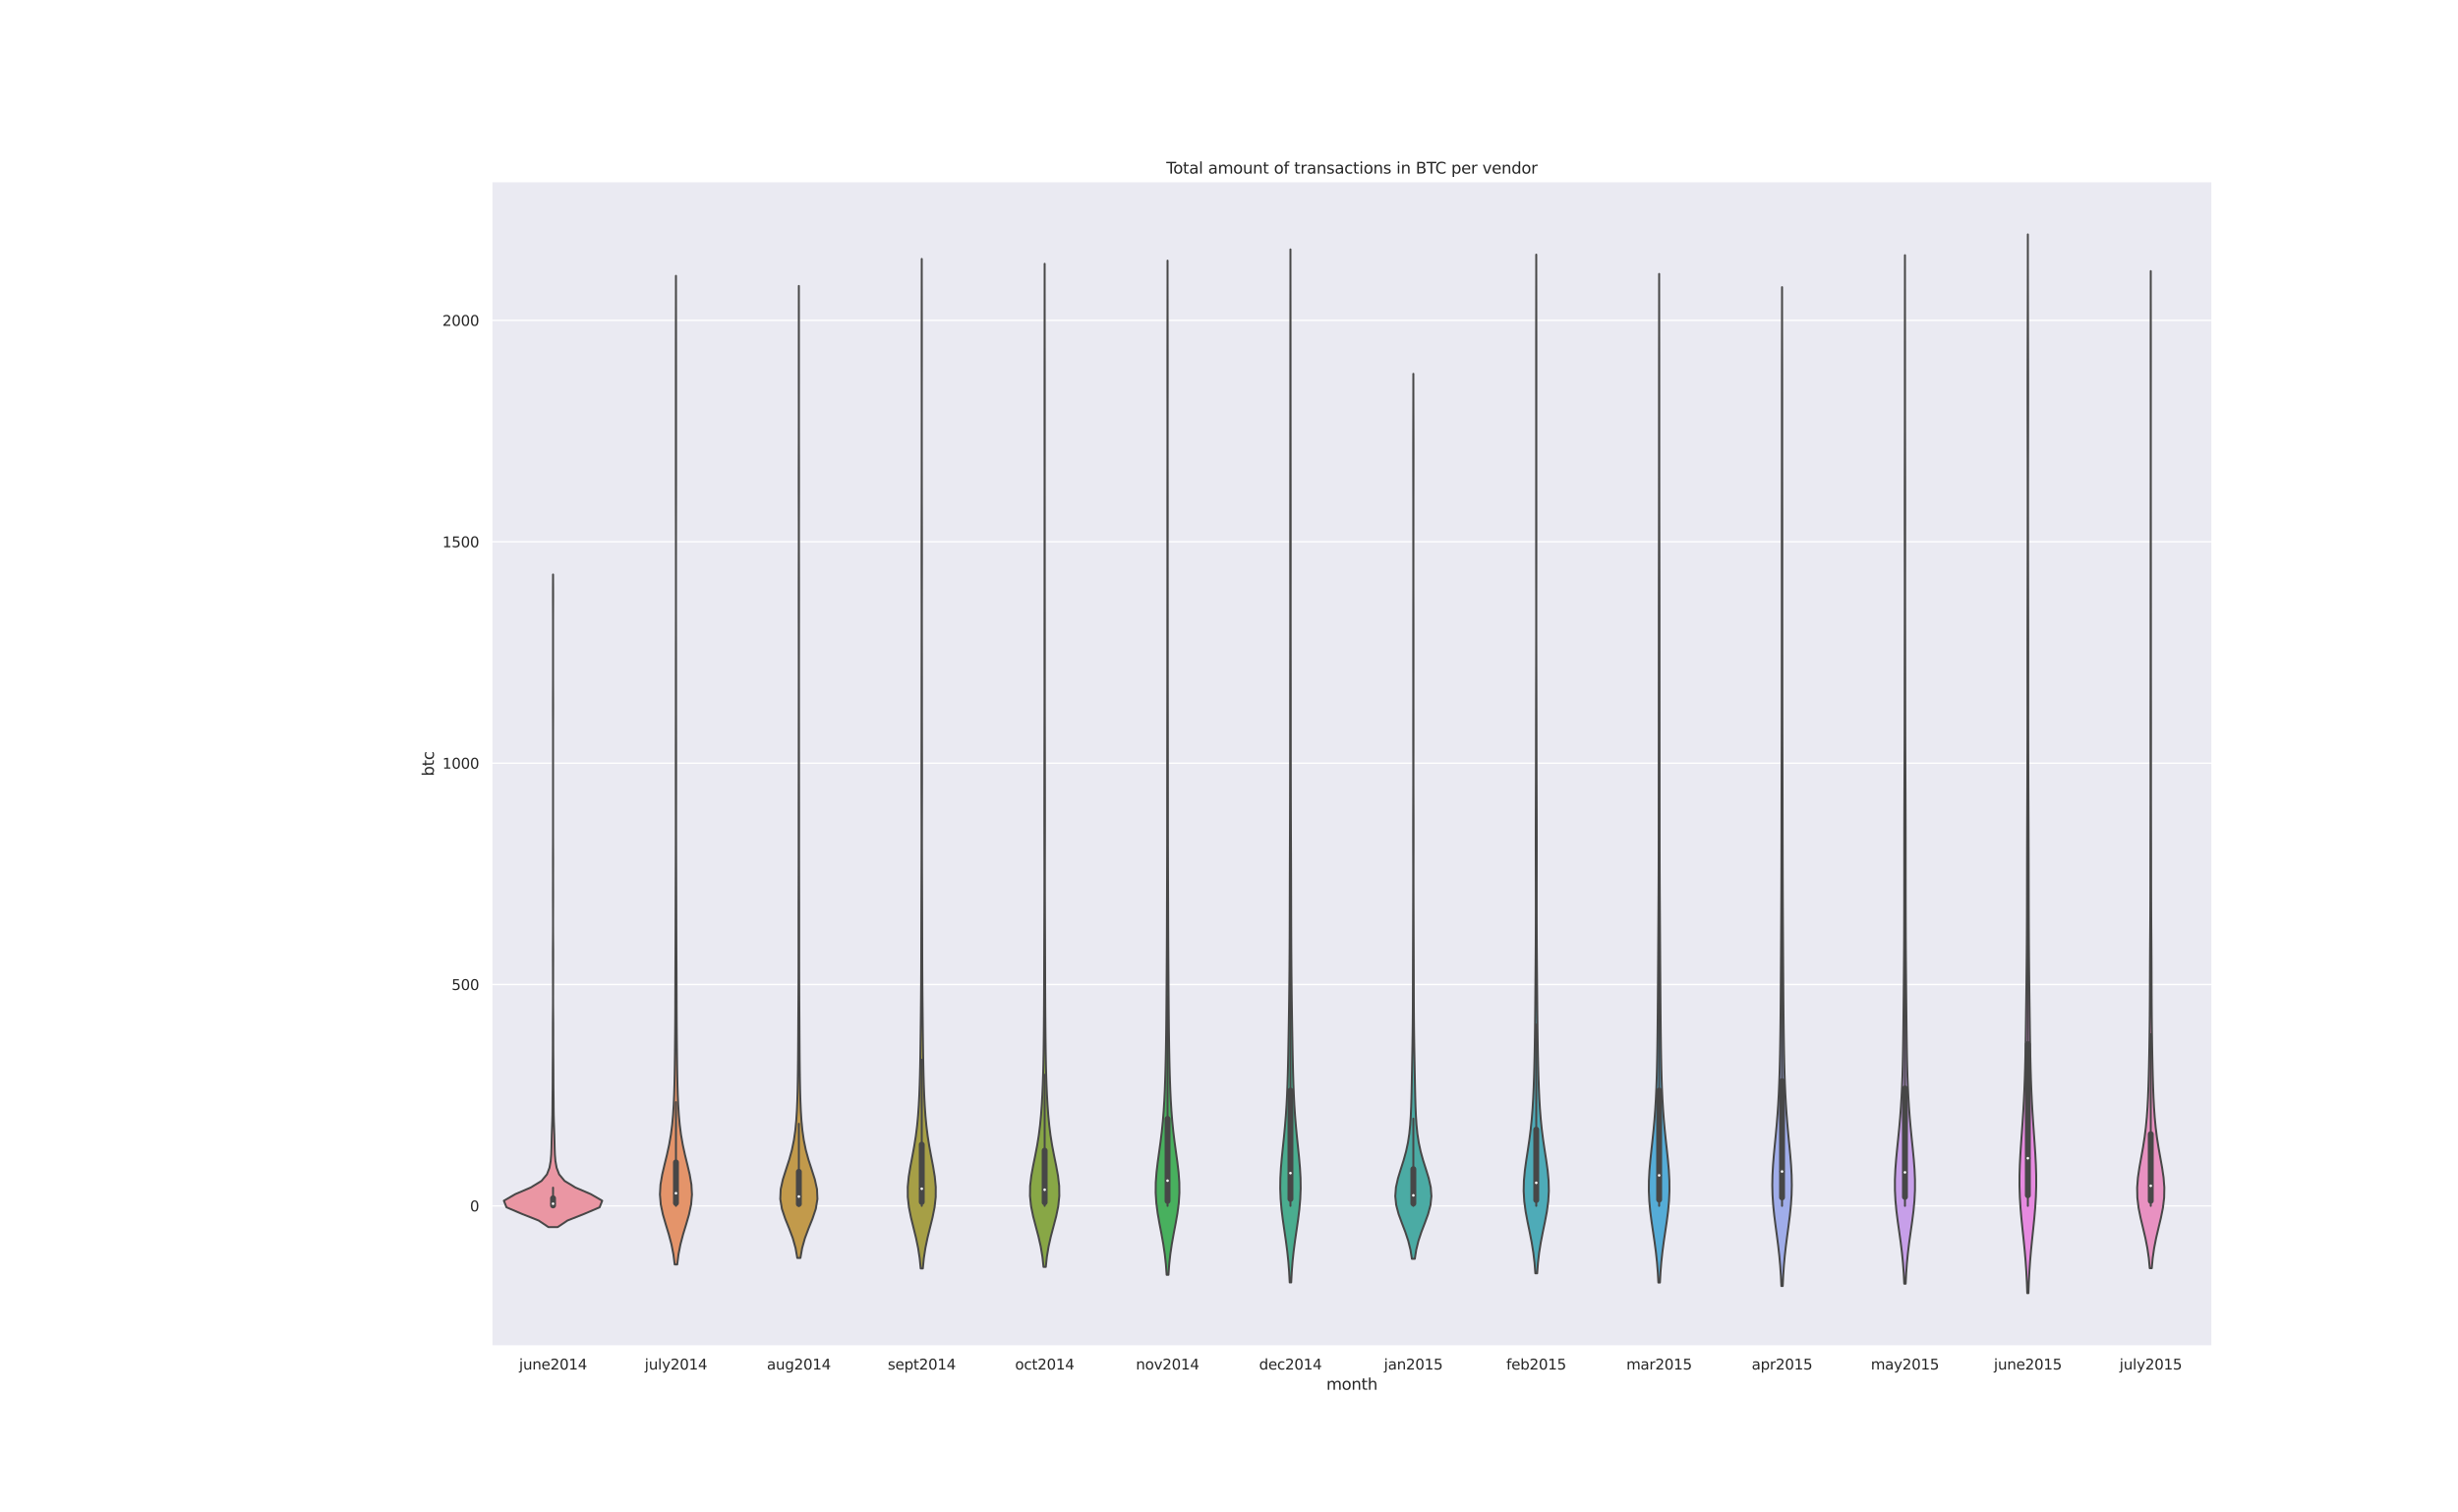 <?xml version="1.0" encoding="utf-8" standalone="no"?>
<!DOCTYPE svg PUBLIC "-//W3C//DTD SVG 1.1//EN"
  "http://www.w3.org/Graphics/SVG/1.1/DTD/svg11.dtd">
<svg height="1152pt" version="1.1" viewBox="0 0 1872 1152" width="1872pt" xmlns="http://www.w3.org/2000/svg" xmlns:xlink="http://www.w3.org/1999/xlink">
 <defs>
  <style type="text/css">*{stroke-linecap:butt;stroke-linejoin:round;}</style>
 </defs>
 <g id="figure_1">
  <g id="patch_1">
   <path d="M 0 1152 
L 1872 1152 
L 1872 0 
L 0 0 
z
" style="fill:#ffffff;"/>
  </g>
  <g id="axes_1">
   <g id="patch_2">
    <path d="M 374.4 1025.28 
L 1684.8 1025.28 
L 1684.8 138.24 
L 374.4 138.24 
z
" style="fill:#eaeaf2;"/>
   </g>
   <g id="matplotlib.axis_1">
    <g id="xtick_1">
     <g id="text_1">
      <!-- june2014 -->
      <g style="fill:#262626;" transform="translate(395.319 1043.138)scale(0.11 -0.11)">
       <defs>
        <path d="M 603 3500 
L 1178 3500 
L 1178 -63 
Q 1178 -731 923 -1031 
Q 669 -1331 103 -1331 
L -116 -1331 
L -116 -844 
L 38 -844 
Q 366 -844 484 -692 
Q 603 -541 603 -63 
L 603 3500 
z
M 603 4863 
L 1178 4863 
L 1178 4134 
L 603 4134 
L 603 4863 
z
" id="DejaVuSans-6a" transform="scale(0.016)"/>
        <path d="M 544 1381 
L 544 3500 
L 1119 3500 
L 1119 1403 
Q 1119 906 1312 657 
Q 1506 409 1894 409 
Q 2359 409 2629 706 
Q 2900 1003 2900 1516 
L 2900 3500 
L 3475 3500 
L 3475 0 
L 2900 0 
L 2900 538 
Q 2691 219 2414 64 
Q 2138 -91 1772 -91 
Q 1169 -91 856 284 
Q 544 659 544 1381 
z
M 1991 3584 
L 1991 3584 
z
" id="DejaVuSans-75" transform="scale(0.016)"/>
        <path d="M 3513 2113 
L 3513 0 
L 2938 0 
L 2938 2094 
Q 2938 2591 2744 2837 
Q 2550 3084 2163 3084 
Q 1697 3084 1428 2787 
Q 1159 2491 1159 1978 
L 1159 0 
L 581 0 
L 581 3500 
L 1159 3500 
L 1159 2956 
Q 1366 3272 1645 3428 
Q 1925 3584 2291 3584 
Q 2894 3584 3203 3211 
Q 3513 2838 3513 2113 
z
" id="DejaVuSans-6e" transform="scale(0.016)"/>
        <path d="M 3597 1894 
L 3597 1613 
L 953 1613 
Q 991 1019 1311 708 
Q 1631 397 2203 397 
Q 2534 397 2845 478 
Q 3156 559 3463 722 
L 3463 178 
Q 3153 47 2828 -22 
Q 2503 -91 2169 -91 
Q 1331 -91 842 396 
Q 353 884 353 1716 
Q 353 2575 817 3079 
Q 1281 3584 2069 3584 
Q 2775 3584 3186 3129 
Q 3597 2675 3597 1894 
z
M 3022 2063 
Q 3016 2534 2758 2815 
Q 2500 3097 2075 3097 
Q 1594 3097 1305 2825 
Q 1016 2553 972 2059 
L 3022 2063 
z
" id="DejaVuSans-65" transform="scale(0.016)"/>
        <path d="M 1228 531 
L 3431 531 
L 3431 0 
L 469 0 
L 469 531 
Q 828 903 1448 1529 
Q 2069 2156 2228 2338 
Q 2531 2678 2651 2914 
Q 2772 3150 2772 3378 
Q 2772 3750 2511 3984 
Q 2250 4219 1831 4219 
Q 1534 4219 1204 4116 
Q 875 4013 500 3803 
L 500 4441 
Q 881 4594 1212 4672 
Q 1544 4750 1819 4750 
Q 2544 4750 2975 4387 
Q 3406 4025 3406 3419 
Q 3406 3131 3298 2873 
Q 3191 2616 2906 2266 
Q 2828 2175 2409 1742 
Q 1991 1309 1228 531 
z
" id="DejaVuSans-32" transform="scale(0.016)"/>
        <path d="M 2034 4250 
Q 1547 4250 1301 3770 
Q 1056 3291 1056 2328 
Q 1056 1369 1301 889 
Q 1547 409 2034 409 
Q 2525 409 2770 889 
Q 3016 1369 3016 2328 
Q 3016 3291 2770 3770 
Q 2525 4250 2034 4250 
z
M 2034 4750 
Q 2819 4750 3233 4129 
Q 3647 3509 3647 2328 
Q 3647 1150 3233 529 
Q 2819 -91 2034 -91 
Q 1250 -91 836 529 
Q 422 1150 422 2328 
Q 422 3509 836 4129 
Q 1250 4750 2034 4750 
z
" id="DejaVuSans-30" transform="scale(0.016)"/>
        <path d="M 794 531 
L 1825 531 
L 1825 4091 
L 703 3866 
L 703 4441 
L 1819 4666 
L 2450 4666 
L 2450 531 
L 3481 531 
L 3481 0 
L 794 0 
L 794 531 
z
" id="DejaVuSans-31" transform="scale(0.016)"/>
        <path d="M 2419 4116 
L 825 1625 
L 2419 1625 
L 2419 4116 
z
M 2253 4666 
L 3047 4666 
L 3047 1625 
L 3713 1625 
L 3713 1100 
L 3047 1100 
L 3047 0 
L 2419 0 
L 2419 1100 
L 313 1100 
L 313 1709 
L 2253 4666 
z
" id="DejaVuSans-34" transform="scale(0.016)"/>
       </defs>
       <use xlink:href="#DejaVuSans-6a"/>
       <use x="27.783" xlink:href="#DejaVuSans-75"/>
       <use x="91.162" xlink:href="#DejaVuSans-6e"/>
       <use x="154.541" xlink:href="#DejaVuSans-65"/>
       <use x="216.064" xlink:href="#DejaVuSans-32"/>
       <use x="279.688" xlink:href="#DejaVuSans-30"/>
       <use x="343.311" xlink:href="#DejaVuSans-31"/>
       <use x="406.934" xlink:href="#DejaVuSans-34"/>
      </g>
     </g>
    </g>
    <g id="xtick_2">
     <g id="text_2">
      <!-- july2014 -->
      <g style="fill:#262626;" transform="translate(491.006 1043.138)scale(0.11 -0.11)">
       <defs>
        <path d="M 603 4863 
L 1178 4863 
L 1178 0 
L 603 0 
L 603 4863 
z
" id="DejaVuSans-6c" transform="scale(0.016)"/>
        <path d="M 2059 -325 
Q 1816 -950 1584 -1140 
Q 1353 -1331 966 -1331 
L 506 -1331 
L 506 -850 
L 844 -850 
Q 1081 -850 1212 -737 
Q 1344 -625 1503 -206 
L 1606 56 
L 191 3500 
L 800 3500 
L 1894 763 
L 2988 3500 
L 3597 3500 
L 2059 -325 
z
" id="DejaVuSans-79" transform="scale(0.016)"/>
       </defs>
       <use xlink:href="#DejaVuSans-6a"/>
       <use x="27.783" xlink:href="#DejaVuSans-75"/>
       <use x="91.162" xlink:href="#DejaVuSans-6c"/>
       <use x="118.945" xlink:href="#DejaVuSans-79"/>
       <use x="178.125" xlink:href="#DejaVuSans-32"/>
       <use x="241.748" xlink:href="#DejaVuSans-30"/>
       <use x="305.371" xlink:href="#DejaVuSans-31"/>
       <use x="368.994" xlink:href="#DejaVuSans-34"/>
      </g>
     </g>
    </g>
    <g id="xtick_3">
     <g id="text_3">
      <!-- aug2014 -->
      <g style="fill:#262626;" transform="translate(584.055 1043.138)scale(0.11 -0.11)">
       <defs>
        <path d="M 2194 1759 
Q 1497 1759 1228 1600 
Q 959 1441 959 1056 
Q 959 750 1161 570 
Q 1363 391 1709 391 
Q 2188 391 2477 730 
Q 2766 1069 2766 1631 
L 2766 1759 
L 2194 1759 
z
M 3341 1997 
L 3341 0 
L 2766 0 
L 2766 531 
Q 2569 213 2275 61 
Q 1981 -91 1556 -91 
Q 1019 -91 701 211 
Q 384 513 384 1019 
Q 384 1609 779 1909 
Q 1175 2209 1959 2209 
L 2766 2209 
L 2766 2266 
Q 2766 2663 2505 2880 
Q 2244 3097 1772 3097 
Q 1472 3097 1187 3025 
Q 903 2953 641 2809 
L 641 3341 
Q 956 3463 1253 3523 
Q 1550 3584 1831 3584 
Q 2591 3584 2966 3190 
Q 3341 2797 3341 1997 
z
" id="DejaVuSans-61" transform="scale(0.016)"/>
        <path d="M 2906 1791 
Q 2906 2416 2648 2759 
Q 2391 3103 1925 3103 
Q 1463 3103 1205 2759 
Q 947 2416 947 1791 
Q 947 1169 1205 825 
Q 1463 481 1925 481 
Q 2391 481 2648 825 
Q 2906 1169 2906 1791 
z
M 3481 434 
Q 3481 -459 3084 -895 
Q 2688 -1331 1869 -1331 
Q 1566 -1331 1297 -1286 
Q 1028 -1241 775 -1147 
L 775 -588 
Q 1028 -725 1275 -790 
Q 1522 -856 1778 -856 
Q 2344 -856 2625 -561 
Q 2906 -266 2906 331 
L 2906 616 
Q 2728 306 2450 153 
Q 2172 0 1784 0 
Q 1141 0 747 490 
Q 353 981 353 1791 
Q 353 2603 747 3093 
Q 1141 3584 1784 3584 
Q 2172 3584 2450 3431 
Q 2728 3278 2906 2969 
L 2906 3500 
L 3481 3500 
L 3481 434 
z
" id="DejaVuSans-67" transform="scale(0.016)"/>
       </defs>
       <use xlink:href="#DejaVuSans-61"/>
       <use x="61.279" xlink:href="#DejaVuSans-75"/>
       <use x="124.658" xlink:href="#DejaVuSans-67"/>
       <use x="188.135" xlink:href="#DejaVuSans-32"/>
       <use x="251.758" xlink:href="#DejaVuSans-30"/>
       <use x="315.381" xlink:href="#DejaVuSans-31"/>
       <use x="379.004" xlink:href="#DejaVuSans-34"/>
      </g>
     </g>
    </g>
    <g id="xtick_4">
     <g id="text_4">
      <!-- sept2014 -->
      <g style="fill:#262626;" transform="translate(676.105 1043.138)scale(0.11 -0.11)">
       <defs>
        <path d="M 2834 3397 
L 2834 2853 
Q 2591 2978 2328 3040 
Q 2066 3103 1784 3103 
Q 1356 3103 1142 2972 
Q 928 2841 928 2578 
Q 928 2378 1081 2264 
Q 1234 2150 1697 2047 
L 1894 2003 
Q 2506 1872 2764 1633 
Q 3022 1394 3022 966 
Q 3022 478 2636 193 
Q 2250 -91 1575 -91 
Q 1294 -91 989 -36 
Q 684 19 347 128 
L 347 722 
Q 666 556 975 473 
Q 1284 391 1588 391 
Q 1994 391 2212 530 
Q 2431 669 2431 922 
Q 2431 1156 2273 1281 
Q 2116 1406 1581 1522 
L 1381 1569 
Q 847 1681 609 1914 
Q 372 2147 372 2553 
Q 372 3047 722 3315 
Q 1072 3584 1716 3584 
Q 2034 3584 2315 3537 
Q 2597 3491 2834 3397 
z
" id="DejaVuSans-73" transform="scale(0.016)"/>
        <path d="M 1159 525 
L 1159 -1331 
L 581 -1331 
L 581 3500 
L 1159 3500 
L 1159 2969 
Q 1341 3281 1617 3432 
Q 1894 3584 2278 3584 
Q 2916 3584 3314 3078 
Q 3713 2572 3713 1747 
Q 3713 922 3314 415 
Q 2916 -91 2278 -91 
Q 1894 -91 1617 61 
Q 1341 213 1159 525 
z
M 3116 1747 
Q 3116 2381 2855 2742 
Q 2594 3103 2138 3103 
Q 1681 3103 1420 2742 
Q 1159 2381 1159 1747 
Q 1159 1113 1420 752 
Q 1681 391 2138 391 
Q 2594 391 2855 752 
Q 3116 1113 3116 1747 
z
" id="DejaVuSans-70" transform="scale(0.016)"/>
        <path d="M 1172 4494 
L 1172 3500 
L 2356 3500 
L 2356 3053 
L 1172 3053 
L 1172 1153 
Q 1172 725 1289 603 
Q 1406 481 1766 481 
L 2356 481 
L 2356 0 
L 1766 0 
Q 1100 0 847 248 
Q 594 497 594 1153 
L 594 3053 
L 172 3053 
L 172 3500 
L 594 3500 
L 594 4494 
L 1172 4494 
z
" id="DejaVuSans-74" transform="scale(0.016)"/>
       </defs>
       <use xlink:href="#DejaVuSans-73"/>
       <use x="52.1" xlink:href="#DejaVuSans-65"/>
       <use x="113.623" xlink:href="#DejaVuSans-70"/>
       <use x="177.1" xlink:href="#DejaVuSans-74"/>
       <use x="216.309" xlink:href="#DejaVuSans-32"/>
       <use x="279.932" xlink:href="#DejaVuSans-30"/>
       <use x="343.555" xlink:href="#DejaVuSans-31"/>
       <use x="407.178" xlink:href="#DejaVuSans-34"/>
      </g>
     </g>
    </g>
    <g id="xtick_5">
     <g id="text_5">
      <!-- oct2014 -->
      <g style="fill:#262626;" transform="translate(773.057 1043.138)scale(0.11 -0.11)">
       <defs>
        <path d="M 1959 3097 
Q 1497 3097 1228 2736 
Q 959 2375 959 1747 
Q 959 1119 1226 758 
Q 1494 397 1959 397 
Q 2419 397 2687 759 
Q 2956 1122 2956 1747 
Q 2956 2369 2687 2733 
Q 2419 3097 1959 3097 
z
M 1959 3584 
Q 2709 3584 3137 3096 
Q 3566 2609 3566 1747 
Q 3566 888 3137 398 
Q 2709 -91 1959 -91 
Q 1206 -91 779 398 
Q 353 888 353 1747 
Q 353 2609 779 3096 
Q 1206 3584 1959 3584 
z
" id="DejaVuSans-6f" transform="scale(0.016)"/>
        <path d="M 3122 3366 
L 3122 2828 
Q 2878 2963 2633 3030 
Q 2388 3097 2138 3097 
Q 1578 3097 1268 2742 
Q 959 2388 959 1747 
Q 959 1106 1268 751 
Q 1578 397 2138 397 
Q 2388 397 2633 464 
Q 2878 531 3122 666 
L 3122 134 
Q 2881 22 2623 -34 
Q 2366 -91 2075 -91 
Q 1284 -91 818 406 
Q 353 903 353 1747 
Q 353 2603 823 3093 
Q 1294 3584 2113 3584 
Q 2378 3584 2631 3529 
Q 2884 3475 3122 3366 
z
" id="DejaVuSans-63" transform="scale(0.016)"/>
       </defs>
       <use xlink:href="#DejaVuSans-6f"/>
       <use x="61.182" xlink:href="#DejaVuSans-63"/>
       <use x="116.162" xlink:href="#DejaVuSans-74"/>
       <use x="155.371" xlink:href="#DejaVuSans-32"/>
       <use x="218.994" xlink:href="#DejaVuSans-30"/>
       <use x="282.617" xlink:href="#DejaVuSans-31"/>
       <use x="346.24" xlink:href="#DejaVuSans-34"/>
      </g>
     </g>
    </g>
    <g id="xtick_6">
     <g id="text_6">
      <!-- nov2014 -->
      <g style="fill:#262626;" transform="translate(865.096 1043.138)scale(0.11 -0.11)">
       <defs>
        <path d="M 191 3500 
L 800 3500 
L 1894 563 
L 2988 3500 
L 3597 3500 
L 2284 0 
L 1503 0 
L 191 3500 
z
" id="DejaVuSans-76" transform="scale(0.016)"/>
       </defs>
       <use xlink:href="#DejaVuSans-6e"/>
       <use x="63.379" xlink:href="#DejaVuSans-6f"/>
       <use x="124.561" xlink:href="#DejaVuSans-76"/>
       <use x="183.74" xlink:href="#DejaVuSans-32"/>
       <use x="247.363" xlink:href="#DejaVuSans-30"/>
       <use x="310.986" xlink:href="#DejaVuSans-31"/>
       <use x="374.609" xlink:href="#DejaVuSans-34"/>
      </g>
     </g>
    </g>
    <g id="xtick_7">
     <g id="text_7">
      <!-- dec2014 -->
      <g style="fill:#262626;" transform="translate(958.903 1043.138)scale(0.11 -0.11)">
       <defs>
        <path d="M 2906 2969 
L 2906 4863 
L 3481 4863 
L 3481 0 
L 2906 0 
L 2906 525 
Q 2725 213 2448 61 
Q 2172 -91 1784 -91 
Q 1150 -91 751 415 
Q 353 922 353 1747 
Q 353 2572 751 3078 
Q 1150 3584 1784 3584 
Q 2172 3584 2448 3432 
Q 2725 3281 2906 2969 
z
M 947 1747 
Q 947 1113 1208 752 
Q 1469 391 1925 391 
Q 2381 391 2643 752 
Q 2906 1113 2906 1747 
Q 2906 2381 2643 2742 
Q 2381 3103 1925 3103 
Q 1469 3103 1208 2742 
Q 947 2381 947 1747 
z
" id="DejaVuSans-64" transform="scale(0.016)"/>
       </defs>
       <use xlink:href="#DejaVuSans-64"/>
       <use x="63.477" xlink:href="#DejaVuSans-65"/>
       <use x="125" xlink:href="#DejaVuSans-63"/>
       <use x="179.98" xlink:href="#DejaVuSans-32"/>
       <use x="243.604" xlink:href="#DejaVuSans-30"/>
       <use x="307.227" xlink:href="#DejaVuSans-31"/>
       <use x="370.85" xlink:href="#DejaVuSans-34"/>
      </g>
     </g>
    </g>
    <g id="xtick_8">
     <g id="text_8">
      <!-- jan2015 -->
      <g style="fill:#262626;" transform="translate(1054.018 1043.138)scale(0.11 -0.11)">
       <defs>
        <path d="M 691 4666 
L 3169 4666 
L 3169 4134 
L 1269 4134 
L 1269 2991 
Q 1406 3038 1543 3061 
Q 1681 3084 1819 3084 
Q 2600 3084 3056 2656 
Q 3513 2228 3513 1497 
Q 3513 744 3044 326 
Q 2575 -91 1722 -91 
Q 1428 -91 1123 -41 
Q 819 9 494 109 
L 494 744 
Q 775 591 1075 516 
Q 1375 441 1709 441 
Q 2250 441 2565 725 
Q 2881 1009 2881 1497 
Q 2881 1984 2565 2268 
Q 2250 2553 1709 2553 
Q 1456 2553 1204 2497 
Q 953 2441 691 2322 
L 691 4666 
z
" id="DejaVuSans-35" transform="scale(0.016)"/>
       </defs>
       <use xlink:href="#DejaVuSans-6a"/>
       <use x="27.783" xlink:href="#DejaVuSans-61"/>
       <use x="89.062" xlink:href="#DejaVuSans-6e"/>
       <use x="152.441" xlink:href="#DejaVuSans-32"/>
       <use x="216.064" xlink:href="#DejaVuSans-30"/>
       <use x="279.688" xlink:href="#DejaVuSans-31"/>
       <use x="343.311" xlink:href="#DejaVuSans-35"/>
      </g>
     </g>
    </g>
    <g id="xtick_9">
     <g id="text_9">
      <!-- feb2015 -->
      <g style="fill:#262626;" transform="translate(1147.19 1043.138)scale(0.11 -0.11)">
       <defs>
        <path d="M 2375 4863 
L 2375 4384 
L 1825 4384 
Q 1516 4384 1395 4259 
Q 1275 4134 1275 3809 
L 1275 3500 
L 2222 3500 
L 2222 3053 
L 1275 3053 
L 1275 0 
L 697 0 
L 697 3053 
L 147 3053 
L 147 3500 
L 697 3500 
L 697 3744 
Q 697 4328 969 4595 
Q 1241 4863 1831 4863 
L 2375 4863 
z
" id="DejaVuSans-66" transform="scale(0.016)"/>
        <path d="M 3116 1747 
Q 3116 2381 2855 2742 
Q 2594 3103 2138 3103 
Q 1681 3103 1420 2742 
Q 1159 2381 1159 1747 
Q 1159 1113 1420 752 
Q 1681 391 2138 391 
Q 2594 391 2855 752 
Q 3116 1113 3116 1747 
z
M 1159 2969 
Q 1341 3281 1617 3432 
Q 1894 3584 2278 3584 
Q 2916 3584 3314 3078 
Q 3713 2572 3713 1747 
Q 3713 922 3314 415 
Q 2916 -91 2278 -91 
Q 1894 -91 1617 61 
Q 1341 213 1159 525 
L 1159 0 
L 581 0 
L 581 4863 
L 1159 4863 
L 1159 2969 
z
" id="DejaVuSans-62" transform="scale(0.016)"/>
       </defs>
       <use xlink:href="#DejaVuSans-66"/>
       <use x="35.205" xlink:href="#DejaVuSans-65"/>
       <use x="96.729" xlink:href="#DejaVuSans-62"/>
       <use x="160.205" xlink:href="#DejaVuSans-32"/>
       <use x="223.828" xlink:href="#DejaVuSans-30"/>
       <use x="287.451" xlink:href="#DejaVuSans-31"/>
       <use x="351.074" xlink:href="#DejaVuSans-35"/>
      </g>
     </g>
    </g>
    <g id="xtick_10">
     <g id="text_10">
      <!-- mar2015 -->
      <g style="fill:#262626;" transform="translate(1238.614 1043.138)scale(0.11 -0.11)">
       <defs>
        <path d="M 3328 2828 
Q 3544 3216 3844 3400 
Q 4144 3584 4550 3584 
Q 5097 3584 5394 3201 
Q 5691 2819 5691 2113 
L 5691 0 
L 5113 0 
L 5113 2094 
Q 5113 2597 4934 2840 
Q 4756 3084 4391 3084 
Q 3944 3084 3684 2787 
Q 3425 2491 3425 1978 
L 3425 0 
L 2847 0 
L 2847 2094 
Q 2847 2600 2669 2842 
Q 2491 3084 2119 3084 
Q 1678 3084 1418 2786 
Q 1159 2488 1159 1978 
L 1159 0 
L 581 0 
L 581 3500 
L 1159 3500 
L 1159 2956 
Q 1356 3278 1631 3431 
Q 1906 3584 2284 3584 
Q 2666 3584 2933 3390 
Q 3200 3197 3328 2828 
z
" id="DejaVuSans-6d" transform="scale(0.016)"/>
        <path d="M 2631 2963 
Q 2534 3019 2420 3045 
Q 2306 3072 2169 3072 
Q 1681 3072 1420 2755 
Q 1159 2438 1159 1844 
L 1159 0 
L 581 0 
L 581 3500 
L 1159 3500 
L 1159 2956 
Q 1341 3275 1631 3429 
Q 1922 3584 2338 3584 
Q 2397 3584 2469 3576 
Q 2541 3569 2628 3553 
L 2631 2963 
z
" id="DejaVuSans-72" transform="scale(0.016)"/>
       </defs>
       <use xlink:href="#DejaVuSans-6d"/>
       <use x="97.412" xlink:href="#DejaVuSans-61"/>
       <use x="158.691" xlink:href="#DejaVuSans-72"/>
       <use x="199.805" xlink:href="#DejaVuSans-32"/>
       <use x="263.428" xlink:href="#DejaVuSans-30"/>
       <use x="327.051" xlink:href="#DejaVuSans-31"/>
       <use x="390.674" xlink:href="#DejaVuSans-35"/>
      </g>
     </g>
    </g>
    <g id="xtick_11">
     <g id="text_11">
      <!-- apr2015 -->
      <g style="fill:#262626;" transform="translate(1334.079 1043.138)scale(0.11 -0.11)">
       <use xlink:href="#DejaVuSans-61"/>
       <use x="61.279" xlink:href="#DejaVuSans-70"/>
       <use x="124.756" xlink:href="#DejaVuSans-72"/>
       <use x="165.869" xlink:href="#DejaVuSans-32"/>
       <use x="229.492" xlink:href="#DejaVuSans-30"/>
       <use x="293.115" xlink:href="#DejaVuSans-31"/>
       <use x="356.738" xlink:href="#DejaVuSans-35"/>
      </g>
     </g>
    </g>
    <g id="xtick_12">
     <g id="text_12">
      <!-- may2015 -->
      <g style="fill:#262626;" transform="translate(1424.819 1043.138)scale(0.11 -0.11)">
       <use xlink:href="#DejaVuSans-6d"/>
       <use x="97.412" xlink:href="#DejaVuSans-61"/>
       <use x="158.691" xlink:href="#DejaVuSans-79"/>
       <use x="217.871" xlink:href="#DejaVuSans-32"/>
       <use x="281.494" xlink:href="#DejaVuSans-30"/>
       <use x="345.117" xlink:href="#DejaVuSans-31"/>
       <use x="408.74" xlink:href="#DejaVuSans-35"/>
      </g>
     </g>
    </g>
    <g id="xtick_13">
     <g id="text_13">
      <!-- june2015 -->
      <g style="fill:#262626;" transform="translate(1518.519 1043.138)scale(0.11 -0.11)">
       <use xlink:href="#DejaVuSans-6a"/>
       <use x="27.783" xlink:href="#DejaVuSans-75"/>
       <use x="91.162" xlink:href="#DejaVuSans-6e"/>
       <use x="154.541" xlink:href="#DejaVuSans-65"/>
       <use x="216.064" xlink:href="#DejaVuSans-32"/>
       <use x="279.688" xlink:href="#DejaVuSans-30"/>
       <use x="343.311" xlink:href="#DejaVuSans-31"/>
       <use x="406.934" xlink:href="#DejaVuSans-35"/>
      </g>
     </g>
    </g>
    <g id="xtick_14">
     <g id="text_14">
      <!-- july2015 -->
      <g style="fill:#262626;" transform="translate(1614.206 1043.138)scale(0.11 -0.11)">
       <use xlink:href="#DejaVuSans-6a"/>
       <use x="27.783" xlink:href="#DejaVuSans-75"/>
       <use x="91.162" xlink:href="#DejaVuSans-6c"/>
       <use x="118.945" xlink:href="#DejaVuSans-79"/>
       <use x="178.125" xlink:href="#DejaVuSans-32"/>
       <use x="241.748" xlink:href="#DejaVuSans-30"/>
       <use x="305.371" xlink:href="#DejaVuSans-31"/>
       <use x="368.994" xlink:href="#DejaVuSans-35"/>
      </g>
     </g>
    </g>
    <g id="text_15">
     <!-- month -->
     <g style="fill:#262626;" transform="translate(1010.127 1058.544)scale(0.12 -0.12)">
      <defs>
       <path d="M 3513 2113 
L 3513 0 
L 2938 0 
L 2938 2094 
Q 2938 2591 2744 2837 
Q 2550 3084 2163 3084 
Q 1697 3084 1428 2787 
Q 1159 2491 1159 1978 
L 1159 0 
L 581 0 
L 581 4863 
L 1159 4863 
L 1159 2956 
Q 1366 3272 1645 3428 
Q 1925 3584 2291 3584 
Q 2894 3584 3203 3211 
Q 3513 2838 3513 2113 
z
" id="DejaVuSans-68" transform="scale(0.016)"/>
      </defs>
      <use xlink:href="#DejaVuSans-6d"/>
      <use x="97.412" xlink:href="#DejaVuSans-6f"/>
      <use x="158.594" xlink:href="#DejaVuSans-6e"/>
      <use x="221.973" xlink:href="#DejaVuSans-74"/>
      <use x="261.182" xlink:href="#DejaVuSans-68"/>
     </g>
    </g>
   </g>
   <g id="matplotlib.axis_2">
    <g id="ytick_1">
     <g id="line2d_1">
      <path clip-path="url(#p31966724ca)" d="M 374.4 918.492 
L 1684.8 918.492 
" style="fill:none;stroke:#ffffff;stroke-linecap:round;"/>
     </g>
     <g id="text_16">
      <!-- 0 -->
      <g style="fill:#262626;" transform="translate(357.901 922.671)scale(0.11 -0.11)">
       <use xlink:href="#DejaVuSans-30"/>
      </g>
     </g>
    </g>
    <g id="ytick_2">
     <g id="line2d_2">
      <path clip-path="url(#p31966724ca)" d="M 374.4 749.874 
L 1684.8 749.874 
" style="fill:none;stroke:#ffffff;stroke-linecap:round;"/>
     </g>
     <g id="text_17">
      <!-- 500 -->
      <g style="fill:#262626;" transform="translate(343.904 754.053)scale(0.11 -0.11)">
       <use xlink:href="#DejaVuSans-35"/>
       <use x="63.623" xlink:href="#DejaVuSans-30"/>
       <use x="127.246" xlink:href="#DejaVuSans-30"/>
      </g>
     </g>
    </g>
    <g id="ytick_3">
     <g id="line2d_3">
      <path clip-path="url(#p31966724ca)" d="M 374.4 581.255 
L 1684.8 581.255 
" style="fill:none;stroke:#ffffff;stroke-linecap:round;"/>
     </g>
     <g id="text_18">
      <!-- 1000 -->
      <g style="fill:#262626;" transform="translate(336.905 585.434)scale(0.11 -0.11)">
       <use xlink:href="#DejaVuSans-31"/>
       <use x="63.623" xlink:href="#DejaVuSans-30"/>
       <use x="127.246" xlink:href="#DejaVuSans-30"/>
       <use x="190.869" xlink:href="#DejaVuSans-30"/>
      </g>
     </g>
    </g>
    <g id="ytick_4">
     <g id="line2d_4">
      <path clip-path="url(#p31966724ca)" d="M 374.4 412.637 
L 1684.8 412.637 
" style="fill:none;stroke:#ffffff;stroke-linecap:round;"/>
     </g>
     <g id="text_19">
      <!-- 1500 -->
      <g style="fill:#262626;" transform="translate(336.905 416.816)scale(0.11 -0.11)">
       <use xlink:href="#DejaVuSans-31"/>
       <use x="63.623" xlink:href="#DejaVuSans-35"/>
       <use x="127.246" xlink:href="#DejaVuSans-30"/>
       <use x="190.869" xlink:href="#DejaVuSans-30"/>
      </g>
     </g>
    </g>
    <g id="ytick_5">
     <g id="line2d_5">
      <path clip-path="url(#p31966724ca)" d="M 374.4 244.019 
L 1684.8 244.019 
" style="fill:none;stroke:#ffffff;stroke-linecap:round;"/>
     </g>
     <g id="text_20">
      <!-- 2000 -->
      <g style="fill:#262626;" transform="translate(336.905 248.198)scale(0.11 -0.11)">
       <use xlink:href="#DejaVuSans-32"/>
       <use x="63.623" xlink:href="#DejaVuSans-30"/>
       <use x="127.246" xlink:href="#DejaVuSans-30"/>
       <use x="190.869" xlink:href="#DejaVuSans-30"/>
      </g>
     </g>
    </g>
    <g id="text_21">
     <!-- btc -->
     <g style="fill:#262626;" transform="translate(330.409 591.22)rotate(-90)scale(0.12 -0.12)">
      <use xlink:href="#DejaVuSans-62"/>
      <use x="63.477" xlink:href="#DejaVuSans-74"/>
      <use x="102.686" xlink:href="#DejaVuSans-63"/>
     </g>
    </g>
   </g>
   <g id="PolyCollection_1">
    <defs>
     <path d="M 424.742 -217.365 
L 417.658 -217.365 
L 410.168 -222.385 
L 397.484 -227.406 
L 385.73 -232.427 
L 383.76 -237.447 
L 392.477 -242.468 
L 404.158 -247.489 
L 412.393 -252.509 
L 416.564 -257.53 
L 418.473 -262.55 
L 419.382 -267.571 
L 419.806 -272.592 
L 419.988 -277.612 
L 420.094 -282.633 
L 420.219 -287.654 
L 420.389 -292.674 
L 420.569 -297.695 
L 420.697 -302.716 
L 420.751 -307.736 
L 420.779 -312.757 
L 420.829 -317.777 
L 420.884 -322.798 
L 420.914 -327.819 
L 420.926 -332.839 
L 420.943 -337.86 
L 420.974 -342.881 
L 421.014 -347.901 
L 421.043 -352.922 
L 421.051 -357.942 
L 421.046 -362.963 
L 421.045 -367.984 
L 421.06 -373.004 
L 421.096 -378.025 
L 421.139 -383.046 
L 421.169 -388.066 
L 421.175 -393.087 
L 421.162 -398.108 
L 421.144 -403.128 
L 421.137 -408.149 
L 421.131 -413.169 
L 421.111 -418.19 
L 421.089 -423.211 
L 421.093 -428.231 
L 421.129 -433.252 
L 421.167 -438.273 
L 421.19 -443.293 
L 421.197 -448.314 
L 421.194 -453.335 
L 421.182 -458.355 
L 421.162 -463.376 
L 421.146 -468.396 
L 421.147 -473.417 
L 421.16 -478.438 
L 421.167 -483.458 
L 421.158 -488.479 
L 421.146 -493.5 
L 421.148 -498.52 
L 421.165 -503.541 
L 421.184 -508.562 
L 421.195 -513.582 
L 421.199 -518.603 
L 421.2 -523.623 
L 421.2 -528.644 
L 421.2 -533.665 
L 421.2 -538.685 
L 421.2 -543.706 
L 421.2 -548.727 
L 421.2 -553.747 
L 421.2 -558.768 
L 421.2 -563.789 
L 421.2 -568.809 
L 421.2 -573.83 
L 421.2 -578.85 
L 421.2 -583.871 
L 421.2 -588.892 
L 421.198 -593.912 
L 421.191 -598.933 
L 421.176 -603.954 
L 421.156 -608.974 
L 421.145 -613.995 
L 421.152 -619.016 
L 421.172 -624.036 
L 421.189 -629.057 
L 421.197 -634.077 
L 421.199 -639.098 
L 421.2 -644.119 
L 421.2 -649.139 
L 421.2 -654.16 
L 421.2 -659.181 
L 421.2 -664.201 
L 421.2 -669.222 
L 421.199 -674.242 
L 421.197 -679.263 
L 421.188 -684.284 
L 421.17 -689.304 
L 421.151 -694.325 
L 421.145 -699.346 
L 421.158 -704.366 
L 421.179 -709.387 
L 421.192 -714.408 
L 421.208 -714.408 
L 421.208 -714.408 
L 421.221 -709.387 
L 421.242 -704.366 
L 421.255 -699.346 
L 421.249 -694.325 
L 421.23 -689.304 
L 421.212 -684.284 
L 421.203 -679.263 
L 421.201 -674.242 
L 421.2 -669.222 
L 421.2 -664.201 
L 421.2 -659.181 
L 421.2 -654.16 
L 421.2 -649.139 
L 421.2 -644.119 
L 421.201 -639.098 
L 421.203 -634.077 
L 421.211 -629.057 
L 421.228 -624.036 
L 421.248 -619.016 
L 421.255 -613.995 
L 421.244 -608.974 
L 421.224 -603.954 
L 421.209 -598.933 
L 421.202 -593.912 
L 421.2 -588.892 
L 421.2 -583.871 
L 421.2 -578.85 
L 421.2 -573.83 
L 421.2 -568.809 
L 421.2 -563.789 
L 421.2 -558.768 
L 421.2 -553.747 
L 421.2 -548.727 
L 421.2 -543.706 
L 421.2 -538.685 
L 421.2 -533.665 
L 421.2 -528.644 
L 421.2 -523.623 
L 421.201 -518.603 
L 421.205 -513.582 
L 421.216 -508.562 
L 421.235 -503.541 
L 421.252 -498.52 
L 421.254 -493.5 
L 421.242 -488.479 
L 421.233 -483.458 
L 421.24 -478.438 
L 421.253 -473.417 
L 421.254 -468.396 
L 421.238 -463.376 
L 421.218 -458.355 
L 421.206 -453.335 
L 421.203 -448.314 
L 421.21 -443.293 
L 421.233 -438.273 
L 421.271 -433.252 
L 421.307 -428.231 
L 421.311 -423.211 
L 421.289 -418.19 
L 421.269 -413.169 
L 421.263 -408.149 
L 421.256 -403.128 
L 421.238 -398.108 
L 421.225 -393.087 
L 421.231 -388.066 
L 421.261 -383.046 
L 421.304 -378.025 
L 421.34 -373.004 
L 421.355 -367.984 
L 421.354 -362.963 
L 421.349 -357.942 
L 421.357 -352.922 
L 421.386 -347.901 
L 421.426 -342.881 
L 421.457 -337.86 
L 421.474 -332.839 
L 421.486 -327.819 
L 421.516 -322.798 
L 421.571 -317.777 
L 421.621 -312.757 
L 421.649 -307.736 
L 421.703 -302.716 
L 421.831 -297.695 
L 422.011 -292.674 
L 422.181 -287.654 
L 422.306 -282.633 
L 422.412 -277.612 
L 422.594 -272.592 
L 423.018 -267.571 
L 423.927 -262.55 
L 425.836 -257.53 
L 430.007 -252.509 
L 438.242 -247.489 
L 449.923 -242.468 
L 458.64 -237.447 
L 456.67 -232.427 
L 444.916 -227.406 
L 432.232 -222.385 
L 424.742 -217.365 
z
" id="m48f4bbfcf3" style="stroke:#474747;stroke-width:1.5;"/>
    </defs>
    <g clip-path="url(#p31966724ca)">
     <use style="fill:#ea96a3;stroke:#474747;stroke-width:1.5;" x="0" xlink:href="#m48f4bbfcf3" y="1152"/>
    </g>
   </g>
   <g id="PolyCollection_2">
    <defs>
     <path d="M 515.773 -188.91 
L 513.827 -188.91 
L 512.875 -196.516 
L 511.391 -204.122 
L 509.385 -211.728 
L 507.07 -219.334 
L 504.858 -226.94 
L 503.243 -234.546 
L 502.6 -242.152 
L 503.03 -249.758 
L 504.332 -257.364 
L 506.117 -264.97 
L 507.981 -272.576 
L 509.636 -280.182 
L 510.955 -287.788 
L 511.93 -295.394 
L 512.621 -303 
L 513.099 -310.606 
L 513.426 -318.212 
L 513.65 -325.818 
L 513.807 -333.424 
L 513.924 -341.03 
L 514.02 -348.636 
L 514.105 -356.242 
L 514.178 -363.848 
L 514.235 -371.454 
L 514.275 -379.06 
L 514.3 -386.666 
L 514.32 -394.272 
L 514.341 -401.878 
L 514.367 -409.484 
L 514.4 -417.09 
L 514.434 -424.696 
L 514.465 -432.302 
L 514.491 -439.908 
L 514.513 -447.514 
L 514.532 -455.12 
L 514.552 -462.726 
L 514.574 -470.332 
L 514.598 -477.938 
L 514.622 -485.544 
L 514.645 -493.15 
L 514.665 -500.756 
L 514.679 -508.362 
L 514.688 -515.968 
L 514.692 -523.574 
L 514.691 -531.18 
L 514.688 -538.786 
L 514.682 -546.392 
L 514.676 -553.998 
L 514.671 -561.604 
L 514.67 -569.21 
L 514.673 -576.816 
L 514.681 -584.422 
L 514.691 -592.028 
L 514.702 -599.634 
L 514.71 -607.24 
L 514.714 -614.846 
L 514.715 -622.452 
L 514.716 -630.058 
L 514.718 -637.664 
L 514.725 -645.27 
L 514.735 -652.876 
L 514.748 -660.482 
L 514.761 -668.088 
L 514.772 -675.694 
L 514.781 -683.3 
L 514.787 -690.906 
L 514.789 -698.512 
L 514.789 -706.118 
L 514.787 -713.724 
L 514.785 -721.33 
L 514.781 -728.936 
L 514.778 -736.542 
L 514.773 -744.148 
L 514.765 -751.754 
L 514.754 -759.36 
L 514.741 -766.966 
L 514.728 -774.572 
L 514.718 -782.178 
L 514.713 -789.784 
L 514.711 -797.39 
L 514.712 -804.996 
L 514.714 -812.602 
L 514.715 -820.208 
L 514.715 -827.814 
L 514.714 -835.42 
L 514.713 -843.026 
L 514.714 -850.632 
L 514.714 -858.238 
L 514.716 -865.844 
L 514.718 -873.45 
L 514.721 -881.056 
L 514.727 -888.662 
L 514.736 -896.268 
L 514.748 -903.874 
L 514.76 -911.48 
L 514.773 -919.086 
L 514.783 -926.692 
L 514.79 -934.298 
L 514.795 -941.904 
L 514.805 -941.904 
L 514.805 -941.904 
L 514.81 -934.298 
L 514.817 -926.692 
L 514.827 -919.086 
L 514.84 -911.48 
L 514.852 -903.874 
L 514.864 -896.268 
L 514.873 -888.662 
L 514.879 -881.056 
L 514.882 -873.45 
L 514.884 -865.844 
L 514.886 -858.238 
L 514.886 -850.632 
L 514.887 -843.026 
L 514.886 -835.42 
L 514.885 -827.814 
L 514.885 -820.208 
L 514.886 -812.602 
L 514.888 -804.996 
L 514.889 -797.39 
L 514.887 -789.784 
L 514.882 -782.178 
L 514.872 -774.572 
L 514.859 -766.966 
L 514.846 -759.36 
L 514.835 -751.754 
L 514.827 -744.148 
L 514.822 -736.542 
L 514.819 -728.936 
L 514.815 -721.33 
L 514.813 -713.724 
L 514.811 -706.118 
L 514.811 -698.512 
L 514.813 -690.906 
L 514.819 -683.3 
L 514.828 -675.694 
L 514.839 -668.088 
L 514.852 -660.482 
L 514.865 -652.876 
L 514.875 -645.27 
L 514.882 -637.664 
L 514.884 -630.058 
L 514.885 -622.452 
L 514.886 -614.846 
L 514.89 -607.24 
L 514.898 -599.634 
L 514.909 -592.028 
L 514.919 -584.422 
L 514.927 -576.816 
L 514.93 -569.21 
L 514.929 -561.604 
L 514.924 -553.998 
L 514.918 -546.392 
L 514.912 -538.786 
L 514.909 -531.18 
L 514.908 -523.574 
L 514.912 -515.968 
L 514.921 -508.362 
L 514.935 -500.756 
L 514.955 -493.15 
L 514.978 -485.544 
L 515.002 -477.938 
L 515.026 -470.332 
L 515.048 -462.726 
L 515.068 -455.12 
L 515.087 -447.514 
L 515.109 -439.908 
L 515.135 -432.302 
L 515.166 -424.696 
L 515.2 -417.09 
L 515.233 -409.484 
L 515.259 -401.878 
L 515.28 -394.272 
L 515.3 -386.666 
L 515.325 -379.06 
L 515.365 -371.454 
L 515.422 -363.848 
L 515.495 -356.242 
L 515.58 -348.636 
L 515.676 -341.03 
L 515.793 -333.424 
L 515.95 -325.818 
L 516.174 -318.212 
L 516.501 -310.606 
L 516.979 -303 
L 517.67 -295.394 
L 518.645 -287.788 
L 519.964 -280.182 
L 521.619 -272.576 
L 523.483 -264.97 
L 525.268 -257.364 
L 526.57 -249.758 
L 527 -242.152 
L 526.357 -234.546 
L 524.742 -226.94 
L 522.53 -219.334 
L 520.215 -211.728 
L 518.209 -204.122 
L 516.725 -196.516 
L 515.773 -188.91 
z
" id="m5c95e931df" style="stroke:#474747;stroke-width:1.5;"/>
    </defs>
    <g clip-path="url(#p31966724ca)">
     <use style="fill:#e4946a;stroke:#474747;stroke-width:1.5;" x="0" xlink:href="#m5c95e931df" y="1152"/>
    </g>
   </g>
   <g id="PolyCollection_3">
    <defs>
     <path d="M 609.589 -193.856 
L 607.211 -193.856 
L 605.9 -201.334 
L 603.808 -208.813 
L 601.021 -216.291 
L 598 -223.769 
L 595.501 -231.248 
L 594.252 -238.726 
L 594.575 -246.204 
L 596.238 -253.682 
L 598.616 -261.161 
L 601.05 -268.639 
L 603.108 -276.117 
L 604.646 -283.595 
L 605.714 -291.074 
L 606.43 -298.552 
L 606.905 -306.03 
L 607.221 -313.509 
L 607.434 -320.987 
L 607.584 -328.465 
L 607.694 -335.943 
L 607.779 -343.422 
L 607.845 -350.9 
L 607.894 -358.378 
L 607.934 -365.857 
L 607.972 -373.335 
L 608.014 -380.813 
L 608.06 -388.291 
L 608.103 -395.77 
L 608.138 -403.248 
L 608.16 -410.726 
L 608.171 -418.204 
L 608.175 -425.683 
L 608.175 -433.161 
L 608.174 -440.639 
L 608.174 -448.118 
L 608.177 -455.596 
L 608.186 -463.074 
L 608.2 -470.552 
L 608.219 -478.031 
L 608.238 -485.509 
L 608.253 -492.987 
L 608.263 -500.466 
L 608.265 -507.944 
L 608.263 -515.422 
L 608.26 -522.9 
L 608.261 -530.379 
L 608.265 -537.857 
L 608.274 -545.335 
L 608.284 -552.813 
L 608.294 -560.292 
L 608.302 -567.77 
L 608.307 -575.248 
L 608.311 -582.727 
L 608.314 -590.205 
L 608.318 -597.683 
L 608.323 -605.161 
L 608.329 -612.64 
L 608.335 -620.118 
L 608.34 -627.596 
L 608.344 -635.075 
L 608.345 -642.553 
L 608.343 -650.031 
L 608.339 -657.509 
L 608.333 -664.988 
L 608.326 -672.466 
L 608.318 -679.944 
L 608.312 -687.422 
L 608.308 -694.901 
L 608.31 -702.379 
L 608.318 -709.857 
L 608.331 -717.336 
L 608.344 -724.814 
L 608.356 -732.292 
L 608.363 -739.77 
L 608.364 -747.249 
L 608.357 -754.727 
L 608.345 -762.205 
L 608.33 -769.683 
L 608.317 -777.162 
L 608.312 -784.64 
L 608.316 -792.118 
L 608.328 -799.597 
L 608.343 -807.075 
L 608.358 -814.553 
L 608.368 -822.031 
L 608.374 -829.51 
L 608.374 -836.988 
L 608.373 -844.466 
L 608.371 -851.945 
L 608.369 -859.423 
L 608.369 -866.901 
L 608.37 -874.379 
L 608.371 -881.858 
L 608.374 -889.336 
L 608.378 -896.814 
L 608.383 -904.292 
L 608.388 -911.771 
L 608.392 -919.249 
L 608.396 -926.727 
L 608.398 -934.206 
L 608.402 -934.206 
L 608.402 -934.206 
L 608.404 -926.727 
L 608.408 -919.249 
L 608.412 -911.771 
L 608.417 -904.292 
L 608.422 -896.814 
L 608.426 -889.336 
L 608.429 -881.858 
L 608.43 -874.379 
L 608.431 -866.901 
L 608.431 -859.423 
L 608.429 -851.945 
L 608.427 -844.466 
L 608.426 -836.988 
L 608.426 -829.51 
L 608.432 -822.031 
L 608.442 -814.553 
L 608.457 -807.075 
L 608.472 -799.597 
L 608.484 -792.118 
L 608.488 -784.64 
L 608.483 -777.162 
L 608.47 -769.683 
L 608.455 -762.205 
L 608.443 -754.727 
L 608.436 -747.249 
L 608.437 -739.77 
L 608.444 -732.292 
L 608.456 -724.814 
L 608.469 -717.336 
L 608.482 -709.857 
L 608.49 -702.379 
L 608.492 -694.901 
L 608.488 -687.422 
L 608.482 -679.944 
L 608.474 -672.466 
L 608.467 -664.988 
L 608.461 -657.509 
L 608.457 -650.031 
L 608.455 -642.553 
L 608.456 -635.075 
L 608.46 -627.596 
L 608.465 -620.118 
L 608.471 -612.64 
L 608.477 -605.161 
L 608.482 -597.683 
L 608.486 -590.205 
L 608.489 -582.727 
L 608.493 -575.248 
L 608.498 -567.77 
L 608.506 -560.292 
L 608.516 -552.813 
L 608.526 -545.335 
L 608.535 -537.857 
L 608.539 -530.379 
L 608.54 -522.9 
L 608.537 -515.422 
L 608.535 -507.944 
L 608.537 -500.466 
L 608.547 -492.987 
L 608.562 -485.509 
L 608.581 -478.031 
L 608.6 -470.552 
L 608.614 -463.074 
L 608.623 -455.596 
L 608.626 -448.118 
L 608.626 -440.639 
L 608.625 -433.161 
L 608.625 -425.683 
L 608.629 -418.204 
L 608.64 -410.726 
L 608.662 -403.248 
L 608.697 -395.77 
L 608.74 -388.291 
L 608.786 -380.813 
L 608.828 -373.335 
L 608.866 -365.857 
L 608.906 -358.378 
L 608.955 -350.9 
L 609.021 -343.422 
L 609.106 -335.943 
L 609.216 -328.465 
L 609.366 -320.987 
L 609.579 -313.509 
L 609.895 -306.03 
L 610.37 -298.552 
L 611.086 -291.074 
L 612.154 -283.595 
L 613.692 -276.117 
L 615.75 -268.639 
L 618.184 -261.161 
L 620.562 -253.682 
L 622.225 -246.204 
L 622.548 -238.726 
L 621.299 -231.248 
L 618.8 -223.769 
L 615.779 -216.291 
L 612.992 -208.813 
L 610.9 -201.334 
L 609.589 -193.856 
z
" id="mb3afd2e477" style="stroke:#474747;stroke-width:1.5;"/>
    </defs>
    <g clip-path="url(#p31966724ca)">
     <use style="fill:#c29a4b;stroke:#474747;stroke-width:1.5;" x="0" xlink:href="#mb3afd2e477" y="1152"/>
    </g>
   </g>
   <g id="PolyCollection_4">
    <defs>
     <path d="M 702.822 -185.865 
L 701.178 -185.865 
L 700.412 -193.632 
L 699.225 -201.399 
L 697.611 -209.165 
L 695.702 -216.932 
L 693.785 -224.699 
L 692.23 -232.465 
L 691.363 -240.232 
L 691.337 -247.999 
L 692.085 -255.765 
L 693.357 -263.532 
L 694.843 -271.299 
L 696.278 -279.065 
L 697.506 -286.832 
L 698.475 -294.598 
L 699.203 -302.365 
L 699.739 -310.132 
L 700.132 -317.898 
L 700.423 -325.665 
L 700.642 -333.432 
L 700.812 -341.198 
L 700.948 -348.965 
L 701.062 -356.732 
L 701.161 -364.498 
L 701.251 -372.265 
L 701.334 -380.032 
L 701.409 -387.798 
L 701.476 -395.565 
L 701.532 -403.332 
L 701.576 -411.098 
L 701.608 -418.865 
L 701.632 -426.632 
L 701.65 -434.398 
L 701.667 -442.165 
L 701.686 -449.931 
L 701.707 -457.698 
L 701.731 -465.465 
L 701.758 -473.231 
L 701.785 -480.998 
L 701.809 -488.765 
L 701.829 -496.531 
L 701.844 -504.298 
L 701.852 -512.065 
L 701.852 -519.831 
L 701.846 -527.598 
L 701.834 -535.365 
L 701.819 -543.131 
L 701.805 -550.898 
L 701.797 -558.665 
L 701.798 -566.431 
L 701.807 -574.198 
L 701.819 -581.965 
L 701.832 -589.731 
L 701.841 -597.498 
L 701.847 -605.265 
L 701.85 -613.031 
L 701.854 -620.798 
L 701.86 -628.564 
L 701.868 -636.331 
L 701.877 -644.098 
L 701.887 -651.864 
L 701.896 -659.631 
L 701.903 -667.398 
L 701.907 -675.164 
L 701.908 -682.931 
L 701.903 -690.698 
L 701.895 -698.464 
L 701.885 -706.231 
L 701.875 -713.998 
L 701.868 -721.764 
L 701.867 -729.531 
L 701.871 -737.298 
L 701.879 -745.064 
L 701.892 -752.831 
L 701.907 -760.598 
L 701.921 -768.364 
L 701.934 -776.131 
L 701.944 -783.897 
L 701.952 -791.664 
L 701.959 -799.431 
L 701.964 -807.197 
L 701.969 -814.964 
L 701.972 -822.731 
L 701.974 -830.497 
L 701.974 -838.264 
L 701.971 -846.031 
L 701.967 -853.797 
L 701.96 -861.564 
L 701.953 -869.331 
L 701.948 -877.097 
L 701.944 -884.864 
L 701.944 -892.631 
L 701.947 -900.397 
L 701.954 -908.164 
L 701.962 -915.931 
L 701.972 -923.697 
L 701.98 -931.464 
L 701.987 -939.231 
L 701.993 -946.997 
L 701.996 -954.764 
L 702.004 -954.764 
L 702.004 -954.764 
L 702.007 -946.997 
L 702.013 -939.231 
L 702.02 -931.464 
L 702.028 -923.697 
L 702.038 -915.931 
L 702.046 -908.164 
L 702.053 -900.397 
L 702.056 -892.631 
L 702.056 -884.864 
L 702.052 -877.097 
L 702.047 -869.331 
L 702.04 -861.564 
L 702.033 -853.797 
L 702.029 -846.031 
L 702.026 -838.264 
L 702.026 -830.497 
L 702.028 -822.731 
L 702.031 -814.964 
L 702.036 -807.197 
L 702.041 -799.431 
L 702.048 -791.664 
L 702.056 -783.897 
L 702.066 -776.131 
L 702.079 -768.364 
L 702.093 -760.598 
L 702.108 -752.831 
L 702.121 -745.064 
L 702.129 -737.298 
L 702.133 -729.531 
L 702.132 -721.764 
L 702.125 -713.998 
L 702.115 -706.231 
L 702.105 -698.464 
L 702.097 -690.698 
L 702.092 -682.931 
L 702.093 -675.164 
L 702.097 -667.398 
L 702.104 -659.631 
L 702.113 -651.864 
L 702.123 -644.098 
L 702.132 -636.331 
L 702.14 -628.564 
L 702.146 -620.798 
L 702.15 -613.031 
L 702.153 -605.265 
L 702.159 -597.498 
L 702.168 -589.731 
L 702.181 -581.965 
L 702.193 -574.198 
L 702.202 -566.431 
L 702.203 -558.665 
L 702.195 -550.898 
L 702.181 -543.131 
L 702.166 -535.365 
L 702.154 -527.598 
L 702.148 -519.831 
L 702.148 -512.065 
L 702.156 -504.298 
L 702.171 -496.531 
L 702.191 -488.765 
L 702.215 -480.998 
L 702.242 -473.231 
L 702.269 -465.465 
L 702.293 -457.698 
L 702.314 -449.931 
L 702.333 -442.165 
L 702.35 -434.398 
L 702.368 -426.632 
L 702.392 -418.865 
L 702.424 -411.098 
L 702.468 -403.332 
L 702.524 -395.565 
L 702.591 -387.798 
L 702.666 -380.032 
L 702.749 -372.265 
L 702.839 -364.498 
L 702.938 -356.732 
L 703.052 -348.965 
L 703.188 -341.198 
L 703.358 -333.432 
L 703.577 -325.665 
L 703.868 -317.898 
L 704.261 -310.132 
L 704.797 -302.365 
L 705.525 -294.598 
L 706.494 -286.832 
L 707.722 -279.065 
L 709.157 -271.299 
L 710.643 -263.532 
L 711.915 -255.765 
L 712.663 -247.999 
L 712.637 -240.232 
L 711.77 -232.465 
L 710.215 -224.699 
L 708.298 -216.932 
L 706.389 -209.165 
L 704.775 -201.399 
L 703.588 -193.632 
L 702.822 -185.865 
z
" id="m372e64c11a" style="stroke:#474747;stroke-width:1.5;"/>
    </defs>
    <g clip-path="url(#p31966724ca)">
     <use style="fill:#a69f46;stroke:#474747;stroke-width:1.5;" x="0" xlink:href="#m372e64c11a" y="1152"/>
    </g>
   </g>
   <g id="PolyCollection_5">
    <defs>
     <path d="M 796.468 -187.027 
L 794.732 -187.027 
L 793.906 -194.744 
L 792.624 -202.462 
L 790.881 -210.179 
L 788.837 -217.897 
L 786.819 -225.615 
L 785.236 -233.332 
L 784.431 -241.05 
L 784.539 -248.767 
L 785.449 -256.485 
L 786.864 -264.202 
L 788.443 -271.92 
L 789.919 -279.637 
L 791.155 -287.355 
L 792.121 -295.073 
L 792.858 -302.79 
L 793.418 -310.508 
L 793.85 -318.225 
L 794.183 -325.943 
L 794.439 -333.66 
L 794.632 -341.378 
L 794.778 -349.095 
L 794.888 -356.813 
L 794.974 -364.531 
L 795.042 -372.248 
L 795.099 -379.966 
L 795.145 -387.683 
L 795.183 -395.401 
L 795.212 -403.118 
L 795.235 -410.836 
L 795.255 -418.553 
L 795.276 -426.271 
L 795.3 -433.988 
L 795.327 -441.706 
L 795.355 -449.424 
L 795.382 -457.141 
L 795.404 -464.859 
L 795.419 -472.576 
L 795.427 -480.294 
L 795.426 -488.011 
L 795.419 -495.729 
L 795.407 -503.446 
L 795.394 -511.164 
L 795.382 -518.882 
L 795.375 -526.599 
L 795.375 -534.317 
L 795.38 -542.034 
L 795.389 -549.752 
L 795.399 -557.469 
L 795.409 -565.187 
L 795.419 -572.904 
L 795.431 -580.622 
L 795.445 -588.34 
L 795.46 -596.057 
L 795.475 -603.775 
L 795.486 -611.492 
L 795.493 -619.21 
L 795.494 -626.927 
L 795.492 -634.645 
L 795.489 -642.362 
L 795.485 -650.08 
L 795.484 -657.797 
L 795.485 -665.515 
L 795.488 -673.233 
L 795.494 -680.95 
L 795.501 -688.668 
L 795.508 -696.385 
L 795.514 -704.103 
L 795.518 -711.82 
L 795.521 -719.538 
L 795.522 -727.255 
L 795.523 -734.973 
L 795.525 -742.691 
L 795.529 -750.408 
L 795.534 -758.126 
L 795.539 -765.843 
L 795.542 -773.561 
L 795.544 -781.278 
L 795.543 -788.996 
L 795.541 -796.713 
L 795.538 -804.431 
L 795.534 -812.149 
L 795.53 -819.866 
L 795.525 -827.584 
L 795.522 -835.301 
L 795.52 -843.019 
L 795.521 -850.736 
L 795.525 -858.454 
L 795.532 -866.171 
L 795.54 -873.889 
L 795.548 -881.606 
L 795.556 -889.324 
L 795.564 -897.042 
L 795.572 -904.759 
L 795.579 -912.477 
L 795.585 -920.194 
L 795.59 -927.912 
L 795.593 -935.629 
L 795.596 -943.347 
L 795.598 -951.064 
L 795.602 -951.064 
L 795.602 -951.064 
L 795.604 -943.347 
L 795.606 -935.629 
L 795.61 -927.912 
L 795.615 -920.194 
L 795.621 -912.477 
L 795.628 -904.759 
L 795.636 -897.042 
L 795.644 -889.324 
L 795.652 -881.606 
L 795.66 -873.889 
L 795.668 -866.171 
L 795.675 -858.454 
L 795.679 -850.736 
L 795.68 -843.019 
L 795.678 -835.301 
L 795.675 -827.584 
L 795.67 -819.866 
L 795.666 -812.149 
L 795.662 -804.431 
L 795.659 -796.713 
L 795.657 -788.996 
L 795.656 -781.278 
L 795.658 -773.561 
L 795.661 -765.843 
L 795.666 -758.126 
L 795.671 -750.408 
L 795.675 -742.691 
L 795.677 -734.973 
L 795.678 -727.255 
L 795.679 -719.538 
L 795.682 -711.82 
L 795.686 -704.103 
L 795.692 -696.385 
L 795.699 -688.668 
L 795.706 -680.95 
L 795.712 -673.233 
L 795.715 -665.515 
L 795.716 -657.797 
L 795.715 -650.08 
L 795.711 -642.362 
L 795.708 -634.645 
L 795.706 -626.927 
L 795.707 -619.21 
L 795.714 -611.492 
L 795.725 -603.775 
L 795.74 -596.057 
L 795.755 -588.34 
L 795.769 -580.622 
L 795.781 -572.904 
L 795.791 -565.187 
L 795.801 -557.469 
L 795.811 -549.752 
L 795.82 -542.034 
L 795.825 -534.317 
L 795.825 -526.599 
L 795.818 -518.882 
L 795.806 -511.164 
L 795.793 -503.446 
L 795.781 -495.729 
L 795.774 -488.011 
L 795.773 -480.294 
L 795.781 -472.576 
L 795.796 -464.859 
L 795.818 -457.141 
L 795.845 -449.424 
L 795.873 -441.706 
L 795.9 -433.988 
L 795.924 -426.271 
L 795.945 -418.553 
L 795.965 -410.836 
L 795.988 -403.118 
L 796.017 -395.401 
L 796.055 -387.683 
L 796.101 -379.966 
L 796.158 -372.248 
L 796.226 -364.531 
L 796.312 -356.813 
L 796.422 -349.095 
L 796.568 -341.378 
L 796.761 -333.66 
L 797.017 -325.943 
L 797.35 -318.225 
L 797.782 -310.508 
L 798.342 -302.79 
L 799.079 -295.073 
L 800.045 -287.355 
L 801.281 -279.637 
L 802.757 -271.92 
L 804.336 -264.202 
L 805.751 -256.485 
L 806.661 -248.767 
L 806.769 -241.05 
L 805.964 -233.332 
L 804.381 -225.615 
L 802.363 -217.897 
L 800.319 -210.179 
L 798.576 -202.462 
L 797.294 -194.744 
L 796.468 -187.027 
z
" id="medfe596bd3" style="stroke:#474747;stroke-width:1.5;"/>
    </defs>
    <g clip-path="url(#p31966724ca)">
     <use style="fill:#88a746;stroke:#474747;stroke-width:1.5;" x="0" xlink:href="#medfe596bd3" y="1152"/>
    </g>
   </g>
   <g id="PolyCollection_6">
    <defs>
     <path d="M 889.882 -181.021 
L 888.518 -181.021 
L 887.952 -188.824 
L 887.1 -196.626 
L 885.945 -204.429 
L 884.547 -212.231 
L 883.053 -220.034 
L 881.682 -227.836 
L 880.66 -235.639 
L 880.158 -243.441 
L 880.229 -251.244 
L 880.806 -259.046 
L 881.73 -266.849 
L 882.81 -274.651 
L 883.881 -282.454 
L 884.836 -290.256 
L 885.626 -298.059 
L 886.248 -305.861 
L 886.727 -313.664 
L 887.096 -321.466 
L 887.383 -329.269 
L 887.614 -337.072 
L 887.802 -344.874 
L 887.956 -352.677 
L 888.084 -360.479 
L 888.187 -368.282 
L 888.272 -376.084 
L 888.342 -383.887 
L 888.403 -391.689 
L 888.459 -399.492 
L 888.513 -407.294 
L 888.565 -415.097 
L 888.613 -422.899 
L 888.656 -430.702 
L 888.693 -438.504 
L 888.723 -446.307 
L 888.749 -454.109 
L 888.773 -461.912 
L 888.797 -469.714 
L 888.823 -477.517 
L 888.849 -485.319 
L 888.874 -493.122 
L 888.897 -500.924 
L 888.913 -508.727 
L 888.924 -516.529 
L 888.93 -524.332 
L 888.933 -532.135 
L 888.935 -539.937 
L 888.939 -547.74 
L 888.945 -555.542 
L 888.953 -563.345 
L 888.961 -571.147 
L 888.97 -578.95 
L 888.979 -586.752 
L 888.987 -594.555 
L 888.996 -602.357 
L 889.006 -610.16 
L 889.018 -617.962 
L 889.03 -625.765 
L 889.041 -633.567 
L 889.049 -641.37 
L 889.056 -649.172 
L 889.06 -656.975 
L 889.062 -664.777 
L 889.065 -672.58 
L 889.068 -680.382 
L 889.073 -688.185 
L 889.079 -695.987 
L 889.086 -703.79 
L 889.092 -711.592 
L 889.097 -719.395 
L 889.1 -727.198 
L 889.1 -735 
L 889.099 -742.803 
L 889.096 -750.605 
L 889.094 -758.408 
L 889.095 -766.21 
L 889.098 -774.013 
L 889.105 -781.815 
L 889.114 -789.618 
L 889.124 -797.42 
L 889.132 -805.223 
L 889.138 -813.025 
L 889.14 -820.828 
L 889.138 -828.63 
L 889.133 -836.433 
L 889.126 -844.235 
L 889.119 -852.038 
L 889.114 -859.84 
L 889.111 -867.643 
L 889.112 -875.445 
L 889.116 -883.248 
L 889.123 -891.05 
L 889.133 -898.853 
L 889.145 -906.655 
L 889.158 -914.458 
L 889.169 -922.26 
L 889.179 -930.063 
L 889.187 -937.866 
L 889.192 -945.668 
L 889.196 -953.471 
L 889.204 -953.471 
L 889.204 -953.471 
L 889.208 -945.668 
L 889.213 -937.866 
L 889.221 -930.063 
L 889.231 -922.26 
L 889.242 -914.458 
L 889.255 -906.655 
L 889.267 -898.853 
L 889.277 -891.05 
L 889.284 -883.248 
L 889.288 -875.445 
L 889.289 -867.643 
L 889.286 -859.84 
L 889.281 -852.038 
L 889.274 -844.235 
L 889.267 -836.433 
L 889.262 -828.63 
L 889.26 -820.828 
L 889.262 -813.025 
L 889.268 -805.223 
L 889.276 -797.42 
L 889.286 -789.618 
L 889.295 -781.815 
L 889.302 -774.013 
L 889.305 -766.21 
L 889.306 -758.408 
L 889.304 -750.605 
L 889.301 -742.803 
L 889.3 -735 
L 889.3 -727.198 
L 889.303 -719.395 
L 889.308 -711.592 
L 889.314 -703.79 
L 889.321 -695.987 
L 889.327 -688.185 
L 889.332 -680.382 
L 889.335 -672.58 
L 889.338 -664.777 
L 889.34 -656.975 
L 889.344 -649.172 
L 889.351 -641.37 
L 889.359 -633.567 
L 889.37 -625.765 
L 889.382 -617.962 
L 889.394 -610.16 
L 889.404 -602.357 
L 889.413 -594.555 
L 889.421 -586.752 
L 889.43 -578.95 
L 889.439 -571.147 
L 889.447 -563.345 
L 889.455 -555.542 
L 889.461 -547.74 
L 889.465 -539.937 
L 889.467 -532.135 
L 889.47 -524.332 
L 889.476 -516.529 
L 889.487 -508.727 
L 889.503 -500.924 
L 889.526 -493.122 
L 889.551 -485.319 
L 889.577 -477.517 
L 889.603 -469.714 
L 889.627 -461.912 
L 889.651 -454.109 
L 889.677 -446.307 
L 889.707 -438.504 
L 889.744 -430.702 
L 889.787 -422.899 
L 889.835 -415.097 
L 889.887 -407.294 
L 889.941 -399.492 
L 889.997 -391.689 
L 890.058 -383.887 
L 890.128 -376.084 
L 890.213 -368.282 
L 890.316 -360.479 
L 890.444 -352.677 
L 890.598 -344.874 
L 890.786 -337.072 
L 891.017 -329.269 
L 891.304 -321.466 
L 891.673 -313.664 
L 892.152 -305.861 
L 892.774 -298.059 
L 893.564 -290.256 
L 894.519 -282.454 
L 895.59 -274.651 
L 896.67 -266.849 
L 897.594 -259.046 
L 898.171 -251.244 
L 898.242 -243.441 
L 897.74 -235.639 
L 896.718 -227.836 
L 895.347 -220.034 
L 893.853 -212.231 
L 892.455 -204.429 
L 891.3 -196.626 
L 890.448 -188.824 
L 889.882 -181.021 
z
" id="mf8a5ca9e68" style="stroke:#474747;stroke-width:1.5;"/>
    </defs>
    <g clip-path="url(#p31966724ca)">
     <use style="fill:#48b05e;stroke:#474747;stroke-width:1.5;" x="0" xlink:href="#mf8a5ca9e68" y="1152"/>
    </g>
   </g>
   <g id="PolyCollection_7">
    <defs>
     <path d="M 983.364 -175.192 
L 982.236 -175.192 
L 981.814 -183.14 
L 981.19 -191.087 
L 980.348 -199.035 
L 979.311 -206.983 
L 978.155 -214.931 
L 977.006 -222.878 
L 976.016 -230.826 
L 975.323 -238.774 
L 975.018 -246.721 
L 975.118 -254.669 
L 975.568 -262.617 
L 976.262 -270.565 
L 977.077 -278.512 
L 977.903 -286.46 
L 978.659 -294.408 
L 979.303 -302.356 
L 979.822 -310.303 
L 980.227 -318.251 
L 980.539 -326.199 
L 980.781 -334.147 
L 980.977 -342.094 
L 981.143 -350.042 
L 981.292 -357.99 
L 981.431 -365.937 
L 981.562 -373.885 
L 981.684 -381.833 
L 981.796 -389.781 
L 981.896 -397.728 
L 981.984 -405.676 
L 982.058 -413.624 
L 982.119 -421.572 
L 982.168 -429.519 
L 982.206 -437.467 
L 982.235 -445.415 
L 982.257 -453.362 
L 982.274 -461.31 
L 982.289 -469.258 
L 982.305 -477.206 
L 982.324 -485.153 
L 982.347 -493.101 
L 982.374 -501.049 
L 982.403 -508.997 
L 982.433 -516.944 
L 982.462 -524.892 
L 982.487 -532.84 
L 982.508 -540.787 
L 982.525 -548.735 
L 982.539 -556.683 
L 982.551 -564.631 
L 982.561 -572.578 
L 982.568 -580.526 
L 982.573 -588.474 
L 982.577 -596.422 
L 982.579 -604.369 
L 982.581 -612.317 
L 982.585 -620.265 
L 982.59 -628.213 
L 982.598 -636.16 
L 982.608 -644.108 
L 982.619 -652.056 
L 982.629 -660.003 
L 982.638 -667.951 
L 982.644 -675.899 
L 982.647 -683.847 
L 982.648 -691.794 
L 982.647 -699.742 
L 982.644 -707.69 
L 982.641 -715.638 
L 982.639 -723.585 
L 982.637 -731.533 
L 982.637 -739.481 
L 982.638 -747.428 
L 982.641 -755.376 
L 982.646 -763.324 
L 982.652 -771.272 
L 982.659 -779.219 
L 982.666 -787.167 
L 982.673 -795.115 
L 982.68 -803.063 
L 982.687 -811.01 
L 982.694 -818.958 
L 982.702 -826.906 
L 982.709 -834.853 
L 982.716 -842.801 
L 982.722 -850.749 
L 982.726 -858.697 
L 982.73 -866.644 
L 982.734 -874.592 
L 982.737 -882.54 
L 982.742 -890.488 
L 982.748 -898.435 
L 982.755 -906.383 
L 982.763 -914.331 
L 982.771 -922.279 
L 982.779 -930.226 
L 982.785 -938.174 
L 982.79 -946.122 
L 982.794 -954.069 
L 982.796 -962.017 
L 982.804 -962.017 
L 982.804 -962.017 
L 982.806 -954.069 
L 982.81 -946.122 
L 982.815 -938.174 
L 982.821 -930.226 
L 982.829 -922.279 
L 982.837 -914.331 
L 982.845 -906.383 
L 982.852 -898.435 
L 982.858 -890.488 
L 982.863 -882.54 
L 982.866 -874.592 
L 982.87 -866.644 
L 982.874 -858.697 
L 982.878 -850.749 
L 982.884 -842.801 
L 982.891 -834.853 
L 982.898 -826.906 
L 982.906 -818.958 
L 982.913 -811.01 
L 982.92 -803.063 
L 982.927 -795.115 
L 982.934 -787.167 
L 982.941 -779.219 
L 982.948 -771.272 
L 982.954 -763.324 
L 982.959 -755.376 
L 982.962 -747.428 
L 982.963 -739.481 
L 982.963 -731.533 
L 982.961 -723.585 
L 982.959 -715.638 
L 982.956 -707.69 
L 982.953 -699.742 
L 982.952 -691.794 
L 982.953 -683.847 
L 982.956 -675.899 
L 982.962 -667.951 
L 982.971 -660.003 
L 982.981 -652.056 
L 982.992 -644.108 
L 983.002 -636.16 
L 983.01 -628.213 
L 983.015 -620.265 
L 983.019 -612.317 
L 983.021 -604.369 
L 983.023 -596.422 
L 983.027 -588.474 
L 983.032 -580.526 
L 983.039 -572.578 
L 983.049 -564.631 
L 983.061 -556.683 
L 983.075 -548.735 
L 983.092 -540.787 
L 983.113 -532.84 
L 983.138 -524.892 
L 983.167 -516.944 
L 983.197 -508.997 
L 983.226 -501.049 
L 983.253 -493.101 
L 983.276 -485.153 
L 983.295 -477.206 
L 983.311 -469.258 
L 983.326 -461.31 
L 983.343 -453.362 
L 983.365 -445.415 
L 983.394 -437.467 
L 983.432 -429.519 
L 983.481 -421.572 
L 983.542 -413.624 
L 983.616 -405.676 
L 983.704 -397.728 
L 983.804 -389.781 
L 983.916 -381.833 
L 984.038 -373.885 
L 984.169 -365.937 
L 984.308 -357.99 
L 984.457 -350.042 
L 984.623 -342.094 
L 984.819 -334.147 
L 985.061 -326.199 
L 985.373 -318.251 
L 985.778 -310.303 
L 986.297 -302.356 
L 986.941 -294.408 
L 987.697 -286.46 
L 988.523 -278.512 
L 989.338 -270.565 
L 990.032 -262.617 
L 990.482 -254.669 
L 990.582 -246.721 
L 990.277 -238.774 
L 989.584 -230.826 
L 988.594 -222.878 
L 987.445 -214.931 
L 986.289 -206.983 
L 985.252 -199.035 
L 984.41 -191.087 
L 983.786 -183.14 
L 983.364 -175.192 
z
" id="m2786419e20" style="stroke:#474747;stroke-width:1.5;"/>
    </defs>
    <g clip-path="url(#p31966724ca)">
     <use style="fill:#4aad8f;stroke:#474747;stroke-width:1.5;" x="0" xlink:href="#m2786419e20" y="1152"/>
    </g>
   </g>
   <g id="PolyCollection_8">
    <defs>
     <path d="M 1077.516 -193.205 
L 1075.284 -193.205 
L 1074.207 -200.013 
L 1072.532 -206.822 
L 1070.273 -213.63 
L 1067.666 -220.439 
L 1065.175 -227.247 
L 1063.354 -234.055 
L 1062.639 -240.864 
L 1063.156 -247.672 
L 1064.682 -254.481 
L 1066.768 -261.289 
L 1068.935 -268.098 
L 1070.831 -274.906 
L 1072.297 -281.715 
L 1073.331 -288.523 
L 1074.016 -295.332 
L 1074.458 -302.14 
L 1074.748 -308.949 
L 1074.951 -315.757 
L 1075.108 -322.566 
L 1075.243 -329.374 
L 1075.371 -336.182 
L 1075.496 -342.991 
L 1075.617 -349.799 
L 1075.73 -356.608 
L 1075.83 -363.416 
L 1075.912 -370.225 
L 1075.974 -377.033 
L 1076.017 -383.842 
L 1076.045 -390.65 
L 1076.064 -397.459 
L 1076.078 -404.267 
L 1076.093 -411.076 
L 1076.111 -417.884 
L 1076.131 -424.693 
L 1076.154 -431.501 
L 1076.177 -438.309 
L 1076.199 -445.118 
L 1076.219 -451.926 
L 1076.237 -458.735 
L 1076.254 -465.543 
L 1076.269 -472.352 
L 1076.28 -479.16 
L 1076.284 -485.969 
L 1076.28 -492.777 
L 1076.27 -499.586 
L 1076.257 -506.394 
L 1076.248 -513.203 
L 1076.247 -520.011 
L 1076.256 -526.819 
L 1076.272 -533.628 
L 1076.293 -540.436 
L 1076.311 -547.245 
L 1076.325 -554.053 
L 1076.332 -560.862 
L 1076.331 -567.67 
L 1076.324 -574.479 
L 1076.316 -581.287 
L 1076.309 -588.096 
L 1076.308 -594.904 
L 1076.311 -601.713 
L 1076.318 -608.521 
L 1076.324 -615.33 
L 1076.328 -622.138 
L 1076.327 -628.946 
L 1076.324 -635.755 
L 1076.318 -642.563 
L 1076.314 -649.372 
L 1076.311 -656.18 
L 1076.311 -662.989 
L 1076.313 -669.797 
L 1076.318 -676.606 
L 1076.327 -683.414 
L 1076.336 -690.223 
L 1076.347 -697.031 
L 1076.355 -703.84 
L 1076.36 -710.648 
L 1076.362 -717.457 
L 1076.36 -724.265 
L 1076.356 -731.073 
L 1076.352 -737.882 
L 1076.349 -744.69 
L 1076.348 -751.499 
L 1076.348 -758.307 
L 1076.347 -765.116 
L 1076.343 -771.924 
L 1076.336 -778.733 
L 1076.325 -785.541 
L 1076.313 -792.35 
L 1076.303 -799.158 
L 1076.297 -805.967 
L 1076.299 -812.775 
L 1076.309 -819.584 
L 1076.324 -826.392 
L 1076.343 -833.2 
L 1076.36 -840.009 
L 1076.374 -846.817 
L 1076.385 -853.626 
L 1076.392 -860.434 
L 1076.396 -867.243 
L 1076.404 -867.243 
L 1076.404 -867.243 
L 1076.408 -860.434 
L 1076.415 -853.626 
L 1076.426 -846.817 
L 1076.44 -840.009 
L 1076.457 -833.2 
L 1076.476 -826.392 
L 1076.491 -819.584 
L 1076.501 -812.775 
L 1076.503 -805.967 
L 1076.497 -799.158 
L 1076.487 -792.35 
L 1076.475 -785.541 
L 1076.464 -778.733 
L 1076.457 -771.924 
L 1076.453 -765.116 
L 1076.452 -758.307 
L 1076.452 -751.499 
L 1076.451 -744.69 
L 1076.448 -737.882 
L 1076.444 -731.073 
L 1076.44 -724.265 
L 1076.438 -717.457 
L 1076.44 -710.648 
L 1076.445 -703.84 
L 1076.453 -697.031 
L 1076.464 -690.223 
L 1076.473 -683.414 
L 1076.482 -676.606 
L 1076.487 -669.797 
L 1076.489 -662.989 
L 1076.489 -656.18 
L 1076.486 -649.372 
L 1076.482 -642.563 
L 1076.476 -635.755 
L 1076.473 -628.946 
L 1076.472 -622.138 
L 1076.476 -615.33 
L 1076.482 -608.521 
L 1076.489 -601.713 
L 1076.492 -594.904 
L 1076.491 -588.096 
L 1076.484 -581.287 
L 1076.476 -574.479 
L 1076.469 -567.67 
L 1076.468 -560.862 
L 1076.475 -554.053 
L 1076.489 -547.245 
L 1076.507 -540.436 
L 1076.528 -533.628 
L 1076.544 -526.819 
L 1076.553 -520.011 
L 1076.552 -513.203 
L 1076.543 -506.394 
L 1076.53 -499.586 
L 1076.52 -492.777 
L 1076.516 -485.969 
L 1076.52 -479.16 
L 1076.531 -472.352 
L 1076.546 -465.543 
L 1076.563 -458.735 
L 1076.581 -451.926 
L 1076.601 -445.118 
L 1076.623 -438.309 
L 1076.646 -431.501 
L 1076.669 -424.693 
L 1076.689 -417.884 
L 1076.707 -411.076 
L 1076.722 -404.267 
L 1076.736 -397.459 
L 1076.755 -390.65 
L 1076.783 -383.842 
L 1076.826 -377.033 
L 1076.888 -370.225 
L 1076.97 -363.416 
L 1077.07 -356.608 
L 1077.183 -349.799 
L 1077.304 -342.991 
L 1077.429 -336.182 
L 1077.557 -329.374 
L 1077.692 -322.566 
L 1077.849 -315.757 
L 1078.052 -308.949 
L 1078.342 -302.14 
L 1078.784 -295.332 
L 1079.469 -288.523 
L 1080.503 -281.715 
L 1081.969 -274.906 
L 1083.865 -268.098 
L 1086.032 -261.289 
L 1088.118 -254.481 
L 1089.644 -247.672 
L 1090.161 -240.864 
L 1089.446 -234.055 
L 1087.625 -227.247 
L 1085.134 -220.439 
L 1082.527 -213.63 
L 1080.268 -206.822 
L 1078.593 -200.013 
L 1077.516 -193.205 
z
" id="mdf0e9691fa" style="stroke:#474747;stroke-width:1.5;"/>
    </defs>
    <g clip-path="url(#p31966724ca)">
     <use style="fill:#4baba4;stroke:#474747;stroke-width:1.5;" x="0" xlink:href="#mdf0e9691fa" y="1152"/>
    </g>
   </g>
   <g id="PolyCollection_9">
    <defs>
     <path d="M 1170.692 -182.144 
L 1169.308 -182.144 
L 1168.709 -189.981 
L 1167.793 -197.819 
L 1166.538 -205.656 
L 1165.013 -213.494 
L 1163.39 -221.331 
L 1161.922 -229.169 
L 1160.868 -237.006 
L 1160.413 -244.843 
L 1160.601 -252.681 
L 1161.334 -260.518 
L 1162.416 -268.356 
L 1163.627 -276.193 
L 1164.786 -284.031 
L 1165.785 -291.868 
L 1166.585 -299.706 
L 1167.2 -307.543 
L 1167.664 -315.381 
L 1168.018 -323.218 
L 1168.295 -331.056 
L 1168.518 -338.893 
L 1168.701 -346.731 
L 1168.851 -354.568 
L 1168.974 -362.406 
L 1169.076 -370.243 
L 1169.161 -378.081 
L 1169.236 -385.918 
L 1169.305 -393.756 
L 1169.372 -401.593 
L 1169.436 -409.431 
L 1169.497 -417.268 
L 1169.552 -425.106 
L 1169.598 -432.943 
L 1169.633 -440.781 
L 1169.658 -448.618 
L 1169.671 -456.455 
L 1169.675 -464.293 
L 1169.67 -472.13 
L 1169.66 -479.968 
L 1169.647 -487.805 
L 1169.634 -495.643 
L 1169.625 -503.48 
L 1169.622 -511.318 
L 1169.628 -519.155 
L 1169.643 -526.993 
L 1169.665 -534.83 
L 1169.692 -542.668 
L 1169.719 -550.505 
L 1169.743 -558.343 
L 1169.764 -566.18 
L 1169.781 -574.018 
L 1169.795 -581.855 
L 1169.807 -589.693 
L 1169.82 -597.53 
L 1169.834 -605.368 
L 1169.849 -613.205 
L 1169.866 -621.043 
L 1169.884 -628.88 
L 1169.903 -636.718 
L 1169.92 -644.555 
L 1169.936 -652.393 
L 1169.95 -660.23 
L 1169.96 -668.067 
L 1169.965 -675.905 
L 1169.966 -683.742 
L 1169.964 -691.58 
L 1169.958 -699.417 
L 1169.951 -707.255 
L 1169.945 -715.092 
L 1169.939 -722.93 
L 1169.935 -730.767 
L 1169.932 -738.605 
L 1169.931 -746.442 
L 1169.931 -754.28 
L 1169.932 -762.117 
L 1169.935 -769.955 
L 1169.939 -777.792 
L 1169.942 -785.63 
L 1169.945 -793.467 
L 1169.947 -801.305 
L 1169.947 -809.142 
L 1169.947 -816.98 
L 1169.946 -824.817 
L 1169.944 -832.655 
L 1169.94 -840.492 
L 1169.936 -848.33 
L 1169.931 -856.167 
L 1169.927 -864.004 
L 1169.924 -871.842 
L 1169.924 -879.679 
L 1169.928 -887.517 
L 1169.934 -895.354 
L 1169.943 -903.192 
L 1169.954 -911.029 
L 1169.965 -918.867 
L 1169.975 -926.704 
L 1169.983 -934.542 
L 1169.99 -942.379 
L 1169.994 -950.217 
L 1169.997 -958.054 
L 1170.003 -958.054 
L 1170.003 -958.054 
L 1170.006 -950.217 
L 1170.01 -942.379 
L 1170.017 -934.542 
L 1170.025 -926.704 
L 1170.035 -918.867 
L 1170.046 -911.029 
L 1170.057 -903.192 
L 1170.066 -895.354 
L 1170.072 -887.517 
L 1170.076 -879.679 
L 1170.076 -871.842 
L 1170.073 -864.004 
L 1170.069 -856.167 
L 1170.064 -848.33 
L 1170.06 -840.492 
L 1170.056 -832.655 
L 1170.054 -824.817 
L 1170.053 -816.98 
L 1170.053 -809.142 
L 1170.053 -801.305 
L 1170.055 -793.467 
L 1170.058 -785.63 
L 1170.061 -777.792 
L 1170.065 -769.955 
L 1170.068 -762.117 
L 1170.069 -754.28 
L 1170.069 -746.442 
L 1170.068 -738.605 
L 1170.065 -730.767 
L 1170.061 -722.93 
L 1170.055 -715.092 
L 1170.049 -707.255 
L 1170.042 -699.417 
L 1170.036 -691.58 
L 1170.034 -683.742 
L 1170.035 -675.905 
L 1170.04 -668.067 
L 1170.05 -660.23 
L 1170.064 -652.393 
L 1170.08 -644.555 
L 1170.097 -636.718 
L 1170.116 -628.88 
L 1170.134 -621.043 
L 1170.151 -613.205 
L 1170.166 -605.368 
L 1170.18 -597.53 
L 1170.193 -589.693 
L 1170.205 -581.855 
L 1170.219 -574.018 
L 1170.236 -566.18 
L 1170.257 -558.343 
L 1170.281 -550.505 
L 1170.308 -542.668 
L 1170.335 -534.83 
L 1170.357 -526.993 
L 1170.372 -519.155 
L 1170.378 -511.318 
L 1170.375 -503.48 
L 1170.366 -495.643 
L 1170.353 -487.805 
L 1170.34 -479.968 
L 1170.33 -472.13 
L 1170.325 -464.293 
L 1170.329 -456.455 
L 1170.342 -448.618 
L 1170.367 -440.781 
L 1170.402 -432.943 
L 1170.448 -425.106 
L 1170.503 -417.268 
L 1170.564 -409.431 
L 1170.628 -401.593 
L 1170.695 -393.756 
L 1170.764 -385.918 
L 1170.839 -378.081 
L 1170.924 -370.243 
L 1171.026 -362.406 
L 1171.149 -354.568 
L 1171.299 -346.731 
L 1171.482 -338.893 
L 1171.705 -331.056 
L 1171.982 -323.218 
L 1172.336 -315.381 
L 1172.8 -307.543 
L 1173.415 -299.706 
L 1174.215 -291.868 
L 1175.214 -284.031 
L 1176.373 -276.193 
L 1177.584 -268.356 
L 1178.666 -260.518 
L 1179.399 -252.681 
L 1179.587 -244.843 
L 1179.132 -237.006 
L 1178.078 -229.169 
L 1176.61 -221.331 
L 1174.987 -213.494 
L 1173.462 -205.656 
L 1172.207 -197.819 
L 1171.291 -189.981 
L 1170.692 -182.144 
z
" id="m2b8ce6c930" style="stroke:#474747;stroke-width:1.5;"/>
    </defs>
    <g clip-path="url(#p31966724ca)">
     <use style="fill:#4eabb8;stroke:#474747;stroke-width:1.5;" x="0" xlink:href="#m2b8ce6c930" y="1152"/>
    </g>
   </g>
   <g id="PolyCollection_10">
    <defs>
     <path d="M 1264.191 -175.091 
L 1263.009 -175.091 
L 1262.582 -182.851 
L 1261.959 -190.611 
L 1261.123 -198.372 
L 1260.098 -206.132 
L 1258.955 -213.892 
L 1257.811 -221.653 
L 1256.812 -229.413 
L 1256.093 -237.173 
L 1255.747 -244.934 
L 1255.801 -252.694 
L 1256.212 -260.454 
L 1256.886 -268.215 
L 1257.705 -275.975 
L 1258.556 -283.736 
L 1259.355 -291.496 
L 1260.052 -299.256 
L 1260.629 -307.017 
L 1261.087 -314.777 
L 1261.445 -322.537 
L 1261.72 -330.298 
L 1261.933 -338.058 
L 1262.098 -345.818 
L 1262.228 -353.579 
L 1262.332 -361.339 
L 1262.419 -369.099 
L 1262.494 -376.86 
L 1262.562 -384.62 
L 1262.625 -392.381 
L 1262.683 -400.141 
L 1262.739 -407.901 
L 1262.791 -415.662 
L 1262.84 -423.422 
L 1262.887 -431.182 
L 1262.934 -438.943 
L 1262.981 -446.703 
L 1263.028 -454.463 
L 1263.073 -462.224 
L 1263.116 -469.984 
L 1263.154 -477.744 
L 1263.187 -485.505 
L 1263.213 -493.265 
L 1263.232 -501.025 
L 1263.246 -508.786 
L 1263.255 -516.546 
L 1263.261 -524.307 
L 1263.265 -532.067 
L 1263.27 -539.827 
L 1263.275 -547.588 
L 1263.282 -555.348 
L 1263.289 -563.108 
L 1263.296 -570.869 
L 1263.303 -578.629 
L 1263.309 -586.389 
L 1263.313 -594.15 
L 1263.317 -601.91 
L 1263.32 -609.67 
L 1263.323 -617.431 
L 1263.326 -625.191 
L 1263.33 -632.951 
L 1263.334 -640.712 
L 1263.339 -648.472 
L 1263.343 -656.233 
L 1263.347 -663.993 
L 1263.351 -671.753 
L 1263.355 -679.514 
L 1263.36 -687.274 
L 1263.367 -695.034 
L 1263.377 -702.795 
L 1263.389 -710.555 
L 1263.403 -718.315 
L 1263.418 -726.076 
L 1263.434 -733.836 
L 1263.449 -741.596 
L 1263.462 -749.357 
L 1263.473 -757.117 
L 1263.483 -764.878 
L 1263.49 -772.638 
L 1263.496 -780.398 
L 1263.501 -788.159 
L 1263.504 -795.919 
L 1263.506 -803.679 
L 1263.507 -811.44 
L 1263.508 -819.2 
L 1263.51 -826.96 
L 1263.511 -834.721 
L 1263.513 -842.481 
L 1263.516 -850.241 
L 1263.519 -858.002 
L 1263.523 -865.762 
L 1263.529 -873.522 
L 1263.536 -881.283 
L 1263.545 -889.043 
L 1263.555 -896.804 
L 1263.565 -904.564 
L 1263.574 -912.324 
L 1263.582 -920.085 
L 1263.588 -927.845 
L 1263.593 -935.605 
L 1263.596 -943.366 
L 1263.604 -943.366 
L 1263.604 -943.366 
L 1263.607 -935.605 
L 1263.612 -927.845 
L 1263.618 -920.085 
L 1263.626 -912.324 
L 1263.635 -904.564 
L 1263.645 -896.804 
L 1263.655 -889.043 
L 1263.664 -881.283 
L 1263.671 -873.522 
L 1263.677 -865.762 
L 1263.681 -858.002 
L 1263.684 -850.241 
L 1263.687 -842.481 
L 1263.689 -834.721 
L 1263.69 -826.96 
L 1263.692 -819.2 
L 1263.693 -811.44 
L 1263.694 -803.679 
L 1263.696 -795.919 
L 1263.699 -788.159 
L 1263.704 -780.398 
L 1263.71 -772.638 
L 1263.717 -764.878 
L 1263.727 -757.117 
L 1263.738 -749.357 
L 1263.751 -741.596 
L 1263.766 -733.836 
L 1263.782 -726.076 
L 1263.797 -718.315 
L 1263.811 -710.555 
L 1263.823 -702.795 
L 1263.833 -695.034 
L 1263.84 -687.274 
L 1263.845 -679.514 
L 1263.849 -671.753 
L 1263.853 -663.993 
L 1263.857 -656.233 
L 1263.861 -648.472 
L 1263.866 -640.712 
L 1263.87 -632.951 
L 1263.874 -625.191 
L 1263.877 -617.431 
L 1263.88 -609.67 
L 1263.883 -601.91 
L 1263.887 -594.15 
L 1263.891 -586.389 
L 1263.897 -578.629 
L 1263.904 -570.869 
L 1263.911 -563.108 
L 1263.918 -555.348 
L 1263.925 -547.588 
L 1263.93 -539.827 
L 1263.935 -532.067 
L 1263.939 -524.307 
L 1263.945 -516.546 
L 1263.954 -508.786 
L 1263.968 -501.025 
L 1263.987 -493.265 
L 1264.013 -485.505 
L 1264.046 -477.744 
L 1264.084 -469.984 
L 1264.127 -462.224 
L 1264.172 -454.463 
L 1264.219 -446.703 
L 1264.266 -438.943 
L 1264.313 -431.182 
L 1264.36 -423.422 
L 1264.409 -415.662 
L 1264.461 -407.901 
L 1264.517 -400.141 
L 1264.575 -392.381 
L 1264.638 -384.62 
L 1264.706 -376.86 
L 1264.781 -369.099 
L 1264.868 -361.339 
L 1264.972 -353.579 
L 1265.102 -345.818 
L 1265.267 -338.058 
L 1265.48 -330.298 
L 1265.755 -322.537 
L 1266.113 -314.777 
L 1266.571 -307.017 
L 1267.148 -299.256 
L 1267.845 -291.496 
L 1268.644 -283.736 
L 1269.495 -275.975 
L 1270.314 -268.215 
L 1270.988 -260.454 
L 1271.399 -252.694 
L 1271.453 -244.934 
L 1271.107 -237.173 
L 1270.388 -229.413 
L 1269.389 -221.653 
L 1268.245 -213.892 
L 1267.102 -206.132 
L 1266.077 -198.372 
L 1265.241 -190.611 
L 1264.618 -182.851 
L 1264.191 -175.091 
z
" id="ma301b04702" style="stroke:#474747;stroke-width:1.5;"/>
    </defs>
    <g clip-path="url(#p31966724ca)">
     <use style="fill:#55acd7;stroke:#474747;stroke-width:1.5;" x="0" xlink:href="#ma301b04702" y="1152"/>
    </g>
   </g>
   <g id="PolyCollection_11">
    <defs>
     <path d="M 1357.718 -172.462 
L 1356.682 -172.462 
L 1356.325 -180.147 
L 1355.809 -187.832 
L 1355.115 -195.517 
L 1354.252 -203.201 
L 1353.263 -210.886 
L 1352.229 -218.571 
L 1351.26 -226.256 
L 1350.471 -233.941 
L 1349.956 -241.626 
L 1349.771 -249.311 
L 1349.916 -256.996 
L 1350.342 -264.681 
L 1350.967 -272.366 
L 1351.694 -280.051 
L 1352.438 -287.736 
L 1353.135 -295.421 
L 1353.748 -303.106 
L 1354.263 -310.791 
L 1354.684 -318.476 
L 1355.021 -326.161 
L 1355.289 -333.846 
L 1355.502 -341.531 
L 1355.672 -349.216 
L 1355.807 -356.901 
L 1355.918 -364.586 
L 1356.009 -372.271 
L 1356.087 -379.956 
L 1356.155 -387.641 
L 1356.215 -395.326 
L 1356.271 -403.011 
L 1356.322 -410.696 
L 1356.37 -418.381 
L 1356.416 -426.066 
L 1356.461 -433.751 
L 1356.505 -441.436 
L 1356.547 -449.121 
L 1356.586 -456.806 
L 1356.622 -464.491 
L 1356.653 -472.176 
L 1356.68 -479.861 
L 1356.703 -487.546 
L 1356.723 -495.231 
L 1356.739 -502.916 
L 1356.754 -510.601 
L 1356.767 -518.286 
L 1356.779 -525.971 
L 1356.792 -533.656 
L 1356.805 -541.341 
L 1356.82 -549.026 
L 1356.837 -556.711 
L 1356.856 -564.396 
L 1356.875 -572.081 
L 1356.894 -579.766 
L 1356.911 -587.451 
L 1356.927 -595.136 
L 1356.94 -602.821 
L 1356.951 -610.506 
L 1356.96 -618.191 
L 1356.968 -625.876 
L 1356.975 -633.561 
L 1356.982 -641.246 
L 1356.989 -648.931 
L 1356.996 -656.616 
L 1357.002 -664.301 
L 1357.008 -671.986 
L 1357.013 -679.671 
L 1357.017 -687.356 
L 1357.019 -695.041 
L 1357.019 -702.726 
L 1357.018 -710.411 
L 1357.015 -718.096 
L 1357.013 -725.781 
L 1357.012 -733.466 
L 1357.013 -741.151 
L 1357.017 -748.836 
L 1357.024 -756.521 
L 1357.033 -764.206 
L 1357.042 -771.891 
L 1357.052 -779.576 
L 1357.06 -787.261 
L 1357.066 -794.946 
L 1357.071 -802.631 
L 1357.073 -810.316 
L 1357.074 -818.001 
L 1357.073 -825.686 
L 1357.072 -833.371 
L 1357.072 -841.056 
L 1357.074 -848.741 
L 1357.079 -856.426 
L 1357.088 -864.11 
L 1357.1 -871.795 
L 1357.116 -879.48 
L 1357.132 -887.165 
L 1357.148 -894.85 
L 1357.162 -902.535 
L 1357.174 -910.22 
L 1357.183 -917.905 
L 1357.19 -925.59 
L 1357.194 -933.275 
L 1357.206 -933.275 
L 1357.206 -933.275 
L 1357.21 -925.59 
L 1357.217 -917.905 
L 1357.226 -910.22 
L 1357.238 -902.535 
L 1357.252 -894.85 
L 1357.268 -887.165 
L 1357.284 -879.48 
L 1357.3 -871.795 
L 1357.312 -864.11 
L 1357.321 -856.426 
L 1357.326 -848.741 
L 1357.328 -841.056 
L 1357.328 -833.371 
L 1357.327 -825.686 
L 1357.326 -818.001 
L 1357.327 -810.316 
L 1357.329 -802.631 
L 1357.334 -794.946 
L 1357.34 -787.261 
L 1357.348 -779.576 
L 1357.358 -771.891 
L 1357.367 -764.206 
L 1357.376 -756.521 
L 1357.383 -748.836 
L 1357.387 -741.151 
L 1357.388 -733.466 
L 1357.387 -725.781 
L 1357.385 -718.096 
L 1357.382 -710.411 
L 1357.381 -702.726 
L 1357.381 -695.041 
L 1357.383 -687.356 
L 1357.387 -679.671 
L 1357.392 -671.986 
L 1357.398 -664.301 
L 1357.404 -656.616 
L 1357.411 -648.931 
L 1357.418 -641.246 
L 1357.425 -633.561 
L 1357.432 -625.876 
L 1357.44 -618.191 
L 1357.449 -610.506 
L 1357.46 -602.821 
L 1357.473 -595.136 
L 1357.489 -587.451 
L 1357.506 -579.766 
L 1357.525 -572.081 
L 1357.544 -564.396 
L 1357.563 -556.711 
L 1357.58 -549.026 
L 1357.595 -541.341 
L 1357.608 -533.656 
L 1357.621 -525.971 
L 1357.633 -518.286 
L 1357.646 -510.601 
L 1357.661 -502.916 
L 1357.677 -495.231 
L 1357.697 -487.546 
L 1357.72 -479.861 
L 1357.747 -472.176 
L 1357.778 -464.491 
L 1357.814 -456.806 
L 1357.853 -449.121 
L 1357.895 -441.436 
L 1357.939 -433.751 
L 1357.984 -426.066 
L 1358.03 -418.381 
L 1358.078 -410.696 
L 1358.129 -403.011 
L 1358.185 -395.326 
L 1358.245 -387.641 
L 1358.313 -379.956 
L 1358.391 -372.271 
L 1358.482 -364.586 
L 1358.593 -356.901 
L 1358.728 -349.216 
L 1358.898 -341.531 
L 1359.111 -333.846 
L 1359.379 -326.161 
L 1359.716 -318.476 
L 1360.137 -310.791 
L 1360.652 -303.106 
L 1361.265 -295.421 
L 1361.962 -287.736 
L 1362.706 -280.051 
L 1363.433 -272.366 
L 1364.058 -264.681 
L 1364.484 -256.996 
L 1364.629 -249.311 
L 1364.444 -241.626 
L 1363.929 -233.941 
L 1363.14 -226.256 
L 1362.171 -218.571 
L 1361.137 -210.886 
L 1360.148 -203.201 
L 1359.285 -195.517 
L 1358.591 -187.832 
L 1358.075 -180.147 
L 1357.718 -172.462 
z
" id="mc3b22e0f9d" style="stroke:#474747;stroke-width:1.5;"/>
    </defs>
    <g clip-path="url(#p31966724ca)">
     <use style="fill:#a0adea;stroke:#474747;stroke-width:1.5;" x="0" xlink:href="#mc3b22e0f9d" y="1152"/>
    </g>
   </g>
   <g id="PolyCollection_12">
    <defs>
     <path d="M 1451.332 -174.239 
L 1450.268 -174.239 
L 1449.875 -182.152 
L 1449.295 -190.065 
L 1448.509 -197.978 
L 1447.532 -205.891 
L 1446.429 -213.804 
L 1445.309 -221.717 
L 1444.309 -229.629 
L 1443.564 -237.542 
L 1443.169 -245.455 
L 1443.157 -253.368 
L 1443.497 -261.281 
L 1444.102 -269.194 
L 1444.862 -277.107 
L 1445.671 -285.02 
L 1446.449 -292.933 
L 1447.143 -300.846 
L 1447.733 -308.758 
L 1448.215 -316.671 
L 1448.598 -324.584 
L 1448.896 -332.497 
L 1449.124 -340.41 
L 1449.296 -348.323 
L 1449.428 -356.236 
L 1449.533 -364.149 
L 1449.622 -372.062 
L 1449.704 -379.975 
L 1449.784 -387.887 
L 1449.863 -395.8 
L 1449.939 -403.713 
L 1450.011 -411.626 
L 1450.075 -419.539 
L 1450.129 -427.452 
L 1450.173 -435.365 
L 1450.206 -443.278 
L 1450.231 -451.191 
L 1450.249 -459.104 
L 1450.263 -467.016 
L 1450.273 -474.929 
L 1450.279 -482.842 
L 1450.284 -490.755 
L 1450.287 -498.668 
L 1450.291 -506.581 
L 1450.298 -514.494 
L 1450.309 -522.407 
L 1450.324 -530.32 
L 1450.346 -538.233 
L 1450.372 -546.146 
L 1450.402 -554.058 
L 1450.434 -561.971 
L 1450.466 -569.884 
L 1450.495 -577.797 
L 1450.521 -585.71 
L 1450.541 -593.623 
L 1450.555 -601.536 
L 1450.566 -609.449 
L 1450.574 -617.362 
L 1450.581 -625.275 
L 1450.589 -633.187 
L 1450.598 -641.1 
L 1450.609 -649.013 
L 1450.621 -656.926 
L 1450.633 -664.839 
L 1450.645 -672.752 
L 1450.655 -680.665 
L 1450.662 -688.578 
L 1450.667 -696.491 
L 1450.669 -704.404 
L 1450.668 -712.316 
L 1450.663 -720.229 
L 1450.657 -728.142 
L 1450.649 -736.055 
L 1450.64 -743.968 
L 1450.633 -751.881 
L 1450.629 -759.794 
L 1450.628 -767.707 
L 1450.632 -775.62 
L 1450.64 -783.533 
L 1450.652 -791.446 
L 1450.667 -799.358 
L 1450.683 -807.271 
L 1450.697 -815.184 
L 1450.709 -823.097 
L 1450.718 -831.01 
L 1450.724 -838.923 
L 1450.726 -846.836 
L 1450.727 -854.749 
L 1450.728 -862.662 
L 1450.729 -870.575 
L 1450.732 -878.487 
L 1450.736 -886.4 
L 1450.743 -894.313 
L 1450.751 -902.226 
L 1450.76 -910.139 
L 1450.769 -918.052 
L 1450.777 -925.965 
L 1450.784 -933.878 
L 1450.789 -941.791 
L 1450.793 -949.704 
L 1450.796 -957.616 
L 1450.804 -957.616 
L 1450.804 -957.616 
L 1450.807 -949.704 
L 1450.811 -941.791 
L 1450.816 -933.878 
L 1450.823 -925.965 
L 1450.831 -918.052 
L 1450.84 -910.139 
L 1450.849 -902.226 
L 1450.857 -894.313 
L 1450.864 -886.4 
L 1450.868 -878.487 
L 1450.871 -870.575 
L 1450.872 -862.662 
L 1450.873 -854.749 
L 1450.874 -846.836 
L 1450.876 -838.923 
L 1450.882 -831.01 
L 1450.891 -823.097 
L 1450.903 -815.184 
L 1450.917 -807.271 
L 1450.933 -799.358 
L 1450.948 -791.446 
L 1450.96 -783.533 
L 1450.968 -775.62 
L 1450.972 -767.707 
L 1450.971 -759.794 
L 1450.967 -751.881 
L 1450.96 -743.968 
L 1450.951 -736.055 
L 1450.943 -728.142 
L 1450.937 -720.229 
L 1450.932 -712.316 
L 1450.931 -704.404 
L 1450.933 -696.491 
L 1450.938 -688.578 
L 1450.945 -680.665 
L 1450.955 -672.752 
L 1450.967 -664.839 
L 1450.979 -656.926 
L 1450.991 -649.013 
L 1451.002 -641.1 
L 1451.011 -633.187 
L 1451.019 -625.275 
L 1451.026 -617.362 
L 1451.034 -609.449 
L 1451.045 -601.536 
L 1451.059 -593.623 
L 1451.079 -585.71 
L 1451.105 -577.797 
L 1451.134 -569.884 
L 1451.166 -561.971 
L 1451.198 -554.058 
L 1451.228 -546.146 
L 1451.254 -538.233 
L 1451.276 -530.32 
L 1451.291 -522.407 
L 1451.302 -514.494 
L 1451.309 -506.581 
L 1451.313 -498.668 
L 1451.316 -490.755 
L 1451.321 -482.842 
L 1451.327 -474.929 
L 1451.337 -467.016 
L 1451.351 -459.104 
L 1451.369 -451.191 
L 1451.394 -443.278 
L 1451.427 -435.365 
L 1451.471 -427.452 
L 1451.525 -419.539 
L 1451.589 -411.626 
L 1451.661 -403.713 
L 1451.737 -395.8 
L 1451.816 -387.887 
L 1451.896 -379.975 
L 1451.978 -372.062 
L 1452.067 -364.149 
L 1452.172 -356.236 
L 1452.304 -348.323 
L 1452.476 -340.41 
L 1452.704 -332.497 
L 1453.002 -324.584 
L 1453.385 -316.671 
L 1453.867 -308.758 
L 1454.457 -300.846 
L 1455.151 -292.933 
L 1455.929 -285.02 
L 1456.738 -277.107 
L 1457.498 -269.194 
L 1458.103 -261.281 
L 1458.443 -253.368 
L 1458.431 -245.455 
L 1458.036 -237.542 
L 1457.291 -229.629 
L 1456.291 -221.717 
L 1455.171 -213.804 
L 1454.068 -205.891 
L 1453.091 -197.978 
L 1452.305 -190.065 
L 1451.725 -182.152 
L 1451.332 -174.239 
z
" id="mbaabe119df" style="stroke:#474747;stroke-width:1.5;"/>
    </defs>
    <g clip-path="url(#p31966724ca)">
     <use style="fill:#c79fe9;stroke:#474747;stroke-width:1.5;" x="0" xlink:href="#mbaabe119df" y="1152"/>
    </g>
   </g>
   <g id="PolyCollection_13">
    <defs>
     <path d="M 1544.841 -167.04 
L 1543.959 -167.04 
L 1543.667 -175.185 
L 1543.246 -183.331 
L 1542.682 -191.476 
L 1541.98 -199.622 
L 1541.171 -207.767 
L 1540.314 -215.913 
L 1539.49 -224.058 
L 1538.789 -232.204 
L 1538.287 -240.349 
L 1538.034 -248.495 
L 1538.043 -256.64 
L 1538.287 -264.785 
L 1538.711 -272.931 
L 1539.247 -281.076 
L 1539.827 -289.222 
L 1540.397 -297.367 
L 1540.919 -305.513 
L 1541.372 -313.658 
L 1541.751 -321.804 
L 1542.058 -329.949 
L 1542.302 -338.095 
L 1542.497 -346.24 
L 1542.655 -354.385 
L 1542.788 -362.531 
L 1542.906 -370.676 
L 1543.015 -378.822 
L 1543.121 -386.967 
L 1543.224 -395.113 
L 1543.323 -403.258 
L 1543.415 -411.404 
L 1543.498 -419.549 
L 1543.569 -427.695 
L 1543.628 -435.84 
L 1543.674 -443.985 
L 1543.71 -452.131 
L 1543.736 -460.276 
L 1543.755 -468.422 
L 1543.771 -476.567 
L 1543.786 -484.713 
L 1543.801 -492.858 
L 1543.82 -501.004 
L 1543.841 -509.149 
L 1543.867 -517.295 
L 1543.895 -525.44 
L 1543.926 -533.585 
L 1543.957 -541.731 
L 1543.987 -549.876 
L 1544.015 -558.022 
L 1544.041 -566.167 
L 1544.063 -574.313 
L 1544.081 -582.458 
L 1544.096 -590.604 
L 1544.106 -598.749 
L 1544.113 -606.895 
L 1544.116 -615.04 
L 1544.115 -623.185 
L 1544.113 -631.331 
L 1544.11 -639.476 
L 1544.109 -647.622 
L 1544.11 -655.767 
L 1544.116 -663.913 
L 1544.127 -672.058 
L 1544.141 -680.204 
L 1544.158 -688.349 
L 1544.175 -696.495 
L 1544.192 -704.64 
L 1544.208 -712.785 
L 1544.223 -720.931 
L 1544.235 -729.076 
L 1544.247 -737.222 
L 1544.256 -745.367 
L 1544.264 -753.513 
L 1544.27 -761.658 
L 1544.273 -769.804 
L 1544.272 -777.949 
L 1544.268 -786.095 
L 1544.26 -794.24 
L 1544.25 -802.385 
L 1544.237 -810.531 
L 1544.224 -818.676 
L 1544.211 -826.822 
L 1544.201 -834.967 
L 1544.194 -843.113 
L 1544.192 -851.258 
L 1544.195 -859.404 
L 1544.204 -867.549 
L 1544.219 -875.695 
L 1544.238 -883.84 
L 1544.26 -891.985 
L 1544.284 -900.131 
L 1544.306 -908.276 
L 1544.327 -916.422 
L 1544.345 -924.567 
L 1544.361 -932.713 
L 1544.373 -940.858 
L 1544.382 -949.004 
L 1544.388 -957.149 
L 1544.393 -965.295 
L 1544.396 -973.44 
L 1544.404 -973.44 
L 1544.404 -973.44 
L 1544.407 -965.295 
L 1544.412 -957.149 
L 1544.418 -949.004 
L 1544.427 -940.858 
L 1544.439 -932.713 
L 1544.455 -924.567 
L 1544.473 -916.422 
L 1544.494 -908.276 
L 1544.516 -900.131 
L 1544.54 -891.985 
L 1544.562 -883.84 
L 1544.581 -875.695 
L 1544.596 -867.549 
L 1544.605 -859.404 
L 1544.608 -851.258 
L 1544.606 -843.113 
L 1544.599 -834.967 
L 1544.589 -826.822 
L 1544.576 -818.676 
L 1544.563 -810.531 
L 1544.55 -802.385 
L 1544.54 -794.24 
L 1544.532 -786.095 
L 1544.528 -777.949 
L 1544.527 -769.804 
L 1544.53 -761.658 
L 1544.536 -753.513 
L 1544.544 -745.367 
L 1544.553 -737.222 
L 1544.565 -729.076 
L 1544.577 -720.931 
L 1544.592 -712.785 
L 1544.608 -704.64 
L 1544.625 -696.495 
L 1544.642 -688.349 
L 1544.659 -680.204 
L 1544.673 -672.058 
L 1544.684 -663.913 
L 1544.69 -655.767 
L 1544.691 -647.622 
L 1544.69 -639.476 
L 1544.687 -631.331 
L 1544.685 -623.185 
L 1544.684 -615.04 
L 1544.687 -606.895 
L 1544.694 -598.749 
L 1544.704 -590.604 
L 1544.719 -582.458 
L 1544.737 -574.313 
L 1544.759 -566.167 
L 1544.785 -558.022 
L 1544.813 -549.876 
L 1544.843 -541.731 
L 1544.874 -533.585 
L 1544.905 -525.44 
L 1544.933 -517.295 
L 1544.959 -509.149 
L 1544.98 -501.004 
L 1544.999 -492.858 
L 1545.014 -484.713 
L 1545.029 -476.567 
L 1545.045 -468.422 
L 1545.064 -460.276 
L 1545.09 -452.131 
L 1545.126 -443.985 
L 1545.172 -435.84 
L 1545.231 -427.695 
L 1545.302 -419.549 
L 1545.385 -411.404 
L 1545.477 -403.258 
L 1545.576 -395.113 
L 1545.679 -386.967 
L 1545.785 -378.822 
L 1545.894 -370.676 
L 1546.012 -362.531 
L 1546.145 -354.385 
L 1546.303 -346.24 
L 1546.498 -338.095 
L 1546.742 -329.949 
L 1547.049 -321.804 
L 1547.428 -313.658 
L 1547.881 -305.513 
L 1548.403 -297.367 
L 1548.973 -289.222 
L 1549.553 -281.076 
L 1550.089 -272.931 
L 1550.513 -264.785 
L 1550.757 -256.64 
L 1550.766 -248.495 
L 1550.513 -240.349 
L 1550.011 -232.204 
L 1549.31 -224.058 
L 1548.486 -215.913 
L 1547.629 -207.767 
L 1546.82 -199.622 
L 1546.118 -191.476 
L 1545.554 -183.331 
L 1545.133 -175.185 
L 1544.841 -167.04 
z
" id="m78f0e6c614" style="stroke:#474747;stroke-width:1.5;"/>
    </defs>
    <g clip-path="url(#p31966724ca)">
     <use style="fill:#e78ae0;stroke:#474747;stroke-width:1.5;" x="0" xlink:href="#m78f0e6c614" y="1152"/>
    </g>
   </g>
   <g id="PolyCollection_14">
    <defs>
     <path d="M 1638.769 -186.043 
L 1637.231 -186.043 
L 1636.519 -193.714 
L 1635.414 -201.386 
L 1633.904 -209.057 
L 1632.101 -216.728 
L 1630.261 -224.399 
L 1628.723 -232.07 
L 1627.797 -239.742 
L 1627.648 -247.413 
L 1628.24 -255.084 
L 1629.366 -262.755 
L 1630.742 -270.426 
L 1632.114 -278.097 
L 1633.314 -285.769 
L 1634.275 -293.44 
L 1635 -301.111 
L 1635.531 -308.782 
L 1635.921 -316.453 
L 1636.215 -324.125 
L 1636.447 -331.796 
L 1636.639 -339.467 
L 1636.803 -347.138 
L 1636.944 -354.809 
L 1637.063 -362.481 
L 1637.16 -370.152 
L 1637.238 -377.823 
L 1637.296 -385.494 
L 1637.338 -393.165 
L 1637.368 -400.837 
L 1637.393 -408.508 
L 1637.419 -416.179 
L 1637.453 -423.85 
L 1637.495 -431.521 
L 1637.544 -439.192 
L 1637.595 -446.864 
L 1637.642 -454.535 
L 1637.68 -462.206 
L 1637.706 -469.877 
L 1637.721 -477.548 
L 1637.729 -485.22 
L 1637.735 -492.891 
L 1637.742 -500.562 
L 1637.753 -508.233 
L 1637.768 -515.904 
L 1637.785 -523.576 
L 1637.801 -531.247 
L 1637.815 -538.918 
L 1637.825 -546.589 
L 1637.829 -554.26 
L 1637.829 -561.931 
L 1637.825 -569.603 
L 1637.819 -577.274 
L 1637.815 -584.945 
L 1637.815 -592.616 
L 1637.82 -600.287 
L 1637.83 -607.959 
L 1637.842 -615.63 
L 1637.854 -623.301 
L 1637.864 -630.972 
L 1637.872 -638.643 
L 1637.876 -646.315 
L 1637.879 -653.986 
L 1637.881 -661.657 
L 1637.883 -669.328 
L 1637.886 -676.999 
L 1637.889 -684.67 
L 1637.894 -692.342 
L 1637.899 -700.013 
L 1637.904 -707.684 
L 1637.909 -715.355 
L 1637.914 -723.026 
L 1637.918 -730.698 
L 1637.922 -738.369 
L 1637.926 -746.04 
L 1637.931 -753.711 
L 1637.938 -761.382 
L 1637.944 -769.054 
L 1637.95 -776.725 
L 1637.955 -784.396 
L 1637.958 -792.067 
L 1637.959 -799.738 
L 1637.959 -807.409 
L 1637.959 -815.081 
L 1637.958 -822.752 
L 1637.956 -830.423 
L 1637.954 -838.094 
L 1637.952 -845.765 
L 1637.949 -853.437 
L 1637.946 -861.108 
L 1637.942 -868.779 
L 1637.94 -876.45 
L 1637.941 -884.121 
L 1637.945 -891.793 
L 1637.952 -899.464 
L 1637.962 -907.135 
L 1637.972 -914.806 
L 1637.981 -922.477 
L 1637.989 -930.148 
L 1637.994 -937.82 
L 1637.997 -945.491 
L 1638.003 -945.491 
L 1638.003 -945.491 
L 1638.006 -937.82 
L 1638.011 -930.148 
L 1638.019 -922.477 
L 1638.028 -914.806 
L 1638.038 -907.135 
L 1638.048 -899.464 
L 1638.055 -891.793 
L 1638.059 -884.121 
L 1638.06 -876.45 
L 1638.058 -868.779 
L 1638.054 -861.108 
L 1638.051 -853.437 
L 1638.048 -845.765 
L 1638.046 -838.094 
L 1638.044 -830.423 
L 1638.042 -822.752 
L 1638.041 -815.081 
L 1638.041 -807.409 
L 1638.041 -799.738 
L 1638.042 -792.067 
L 1638.045 -784.396 
L 1638.05 -776.725 
L 1638.056 -769.054 
L 1638.062 -761.382 
L 1638.069 -753.711 
L 1638.074 -746.04 
L 1638.078 -738.369 
L 1638.082 -730.698 
L 1638.086 -723.026 
L 1638.091 -715.355 
L 1638.096 -707.684 
L 1638.101 -700.013 
L 1638.106 -692.342 
L 1638.111 -684.67 
L 1638.114 -676.999 
L 1638.117 -669.328 
L 1638.119 -661.657 
L 1638.121 -653.986 
L 1638.124 -646.315 
L 1638.128 -638.643 
L 1638.136 -630.972 
L 1638.146 -623.301 
L 1638.158 -615.63 
L 1638.17 -607.959 
L 1638.18 -600.287 
L 1638.185 -592.616 
L 1638.185 -584.945 
L 1638.181 -577.274 
L 1638.175 -569.603 
L 1638.171 -561.931 
L 1638.171 -554.26 
L 1638.175 -546.589 
L 1638.185 -538.918 
L 1638.199 -531.247 
L 1638.215 -523.576 
L 1638.232 -515.904 
L 1638.247 -508.233 
L 1638.258 -500.562 
L 1638.265 -492.891 
L 1638.271 -485.22 
L 1638.279 -477.548 
L 1638.294 -469.877 
L 1638.32 -462.206 
L 1638.358 -454.535 
L 1638.405 -446.864 
L 1638.456 -439.192 
L 1638.505 -431.521 
L 1638.547 -423.85 
L 1638.581 -416.179 
L 1638.607 -408.508 
L 1638.632 -400.837 
L 1638.662 -393.165 
L 1638.704 -385.494 
L 1638.762 -377.823 
L 1638.84 -370.152 
L 1638.937 -362.481 
L 1639.056 -354.809 
L 1639.197 -347.138 
L 1639.361 -339.467 
L 1639.553 -331.796 
L 1639.785 -324.125 
L 1640.079 -316.453 
L 1640.469 -308.782 
L 1641 -301.111 
L 1641.725 -293.44 
L 1642.686 -285.769 
L 1643.886 -278.097 
L 1645.258 -270.426 
L 1646.634 -262.755 
L 1647.76 -255.084 
L 1648.352 -247.413 
L 1648.203 -239.742 
L 1647.277 -232.07 
L 1645.739 -224.399 
L 1643.899 -216.728 
L 1642.096 -209.057 
L 1640.586 -201.386 
L 1639.481 -193.714 
L 1638.769 -186.043 
z
" id="m08fc5b9302" style="stroke:#474747;stroke-width:1.5;"/>
    </defs>
    <g clip-path="url(#p31966724ca)">
     <use style="fill:#e891c1;stroke:#474747;stroke-width:1.5;" x="0" xlink:href="#m08fc5b9302" y="1152"/>
    </g>
   </g>
   <g id="line2d_6">
    <path clip-path="url(#p31966724ca)" d="M 421.2 918.492 
L 421.2 904.606 
" style="fill:none;stroke:#474747;stroke-linecap:round;stroke-width:1.5;"/>
   </g>
   <g id="line2d_7">
    <path clip-path="url(#p31966724ca)" d="M 421.2 918.132 
L 421.2 912.715 
" style="fill:none;stroke:#474747;stroke-linecap:round;stroke-width:4.5;"/>
   </g>
   <g id="line2d_8">
    <path clip-path="url(#p31966724ca)" d="M 514.8 918.491 
L 514.8 839.477 
" style="fill:none;stroke:#474747;stroke-linecap:round;stroke-width:1.5;"/>
   </g>
   <g id="line2d_9">
    <path clip-path="url(#p31966724ca)" d="M 514.8 916.3 
L 514.8 885.364 
" style="fill:none;stroke:#474747;stroke-linecap:round;stroke-width:4.5;"/>
   </g>
   <g id="line2d_10">
    <path clip-path="url(#p31966724ca)" d="M 608.4 918.492 
L 608.4 855.972 
" style="fill:none;stroke:#474747;stroke-linecap:round;stroke-width:1.5;"/>
   </g>
   <g id="line2d_11">
    <path clip-path="url(#p31966724ca)" d="M 608.4 917.01 
L 608.4 892.514 
" style="fill:none;stroke:#474747;stroke-linecap:round;stroke-width:4.5;"/>
   </g>
   <g id="line2d_12">
    <path clip-path="url(#p31966724ca)" d="M 702 918.491 
L 702 807.122 
" style="fill:none;stroke:#474747;stroke-linecap:round;stroke-width:1.5;"/>
   </g>
   <g id="line2d_13">
    <path clip-path="url(#p31966724ca)" d="M 702 915.522 
L 702 871.84 
" style="fill:none;stroke:#474747;stroke-linecap:round;stroke-width:4.5;"/>
   </g>
   <g id="line2d_14">
    <path clip-path="url(#p31966724ca)" d="M 795.6 918.491 
L 795.6 818.593 
" style="fill:none;stroke:#474747;stroke-linecap:round;stroke-width:1.5;"/>
   </g>
   <g id="line2d_15">
    <path clip-path="url(#p31966724ca)" d="M 795.6 915.806 
L 795.6 876.402 
" style="fill:none;stroke:#474747;stroke-linecap:round;stroke-width:4.5;"/>
   </g>
   <g id="line2d_16">
    <path clip-path="url(#p31966724ca)" d="M 889.2 918.492 
L 889.2 759.142 
" style="fill:none;stroke:#474747;stroke-linecap:round;stroke-width:1.5;"/>
   </g>
   <g id="line2d_17">
    <path clip-path="url(#p31966724ca)" d="M 889.2 914.737 
L 889.2 852.249 
" style="fill:none;stroke:#474747;stroke-linecap:round;stroke-width:4.5;"/>
   </g>
   <g id="line2d_18">
    <path clip-path="url(#p31966724ca)" d="M 982.8 918.486 
L 982.8 708.726 
" style="fill:none;stroke:#474747;stroke-linecap:round;stroke-width:1.5;"/>
   </g>
   <g id="line2d_19">
    <path clip-path="url(#p31966724ca)" d="M 982.8 913.181 
L 982.8 830.656 
" style="fill:none;stroke:#474747;stroke-linecap:round;stroke-width:4.5;"/>
   </g>
   <g id="line2d_20">
    <path clip-path="url(#p31966724ca)" d="M 1076.4 918.492 
L 1076.4 852.028 
" style="fill:none;stroke:#474747;stroke-linecap:round;stroke-width:1.5;"/>
   </g>
   <g id="line2d_21">
    <path clip-path="url(#p31966724ca)" d="M 1076.4 916.649 
L 1076.4 890.499 
" style="fill:none;stroke:#474747;stroke-linecap:round;stroke-width:4.5;"/>
   </g>
   <g id="line2d_22">
    <path clip-path="url(#p31966724ca)" d="M 1170 918.48 
L 1170 780.333 
" style="fill:none;stroke:#474747;stroke-linecap:round;stroke-width:1.5;"/>
   </g>
   <g id="line2d_23">
    <path clip-path="url(#p31966724ca)" d="M 1170 914.03 
L 1170 860.42 
" style="fill:none;stroke:#474747;stroke-linecap:round;stroke-width:4.5;"/>
   </g>
   <g id="line2d_24">
    <path clip-path="url(#p31966724ca)" d="M 1263.6 918.491 
L 1263.6 706.494 
" style="fill:none;stroke:#474747;stroke-linecap:round;stroke-width:1.5;"/>
   </g>
   <g id="line2d_25">
    <path clip-path="url(#p31966724ca)" d="M 1263.6 913.729 
L 1263.6 830.642 
" style="fill:none;stroke:#474747;stroke-linecap:round;stroke-width:4.5;"/>
   </g>
   <g id="line2d_26">
    <path clip-path="url(#p31966724ca)" d="M 1357.2 918.491 
L 1357.2 691.391 
" style="fill:none;stroke:#474747;stroke-linecap:round;stroke-width:1.5;"/>
   </g>
   <g id="line2d_27">
    <path clip-path="url(#p31966724ca)" d="M 1357.2 912.06 
L 1357.2 823.499 
" style="fill:none;stroke:#474747;stroke-linecap:round;stroke-width:4.5;"/>
   </g>
   <g id="line2d_28">
    <path clip-path="url(#p31966724ca)" d="M 1450.8 918.491 
L 1450.8 705.928 
" style="fill:none;stroke:#474747;stroke-linecap:round;stroke-width:1.5;"/>
   </g>
   <g id="line2d_29">
    <path clip-path="url(#p31966724ca)" d="M 1450.8 911.672 
L 1450.8 829.014 
" style="fill:none;stroke:#474747;stroke-linecap:round;stroke-width:4.5;"/>
   </g>
   <g id="line2d_30">
    <path clip-path="url(#p31966724ca)" d="M 1544.4 918.491 
L 1544.4 625.531 
" style="fill:none;stroke:#474747;stroke-linecap:round;stroke-width:1.5;"/>
   </g>
   <g id="line2d_31">
    <path clip-path="url(#p31966724ca)" d="M 1544.4 910.397 
L 1544.4 795.266 
" style="fill:none;stroke:#474747;stroke-linecap:round;stroke-width:4.5;"/>
   </g>
   <g id="line2d_32">
    <path clip-path="url(#p31966724ca)" d="M 1638 918.491 
L 1638 787.68 
" style="fill:none;stroke:#474747;stroke-linecap:round;stroke-width:1.5;"/>
   </g>
   <g id="line2d_33">
    <path clip-path="url(#p31966724ca)" d="M 1638 914.644 
L 1638 863.853 
" style="fill:none;stroke:#474747;stroke-linecap:round;stroke-width:4.5;"/>
   </g>
   <g id="patch_3">
    <path d="M 374.4 1025.28 
L 374.4 138.24 
" style="fill:none;stroke:#ffffff;stroke-linecap:square;stroke-linejoin:miter;stroke-width:1.25;"/>
   </g>
   <g id="patch_4">
    <path d="M 1684.8 1025.28 
L 1684.8 138.24 
" style="fill:none;stroke:#ffffff;stroke-linecap:square;stroke-linejoin:miter;stroke-width:1.25;"/>
   </g>
   <g id="patch_5">
    <path d="M 374.4 1025.28 
L 1684.8 1025.28 
" style="fill:none;stroke:#ffffff;stroke-linecap:square;stroke-linejoin:miter;stroke-width:1.25;"/>
   </g>
   <g id="patch_6">
    <path d="M 374.4 138.24 
L 1684.8 138.24 
" style="fill:none;stroke:#ffffff;stroke-linecap:square;stroke-linejoin:miter;stroke-width:1.25;"/>
   </g>
   <g id="PathCollection_1">
    <defs>
     <path d="M 0 1.5 
C 0.398 1.5 0.779 1.342 1.061 1.061 
C 1.342 0.779 1.5 0.398 1.5 0 
C 1.5 -0.398 1.342 -0.779 1.061 -1.061 
C 0.779 -1.342 0.398 -1.5 0 -1.5 
C -0.398 -1.5 -0.779 -1.342 -1.061 -1.061 
C -1.342 -0.779 -1.5 -0.398 -1.5 0 
C -1.5 0.398 -1.342 0.779 -1.061 1.061 
C -0.779 1.342 -0.398 1.5 0 1.5 
z
" id="m58f7ce8263" style="stroke:#474747;"/>
    </defs>
    <g clip-path="url(#p31966724ca)">
     <use style="fill:#ffffff;stroke:#474747;" x="421.2" xlink:href="#m58f7ce8263" y="916.864"/>
    </g>
   </g>
   <g id="PathCollection_2">
    <g clip-path="url(#p31966724ca)">
     <use style="fill:#ffffff;stroke:#474747;" x="514.8" xlink:href="#m58f7ce8263" y="908.87"/>
    </g>
   </g>
   <g id="PathCollection_3">
    <g clip-path="url(#p31966724ca)">
     <use style="fill:#ffffff;stroke:#474747;" x="608.4" xlink:href="#m58f7ce8263" y="911.381"/>
    </g>
   </g>
   <g id="PathCollection_4">
    <g clip-path="url(#p31966724ca)">
     <use style="fill:#ffffff;stroke:#474747;" x="702" xlink:href="#m58f7ce8263" y="905.428"/>
    </g>
   </g>
   <g id="PathCollection_5">
    <g clip-path="url(#p31966724ca)">
     <use style="fill:#ffffff;stroke:#474747;" x="795.6" xlink:href="#m58f7ce8263" y="906.187"/>
    </g>
   </g>
   <g id="PathCollection_6">
    <g clip-path="url(#p31966724ca)">
     <use style="fill:#ffffff;stroke:#474747;" x="889.2" xlink:href="#m58f7ce8263" y="899.293"/>
    </g>
   </g>
   <g id="PathCollection_7">
    <g clip-path="url(#p31966724ca)">
     <use style="fill:#ffffff;stroke:#474747;" x="982.8" xlink:href="#m58f7ce8263" y="893.537"/>
    </g>
   </g>
   <g id="PathCollection_8">
    <g clip-path="url(#p31966724ca)">
     <use style="fill:#ffffff;stroke:#474747;" x="1076.4" xlink:href="#m58f7ce8263" y="910.474"/>
    </g>
   </g>
   <g id="PathCollection_9">
    <g clip-path="url(#p31966724ca)">
     <use style="fill:#ffffff;stroke:#474747;" x="1170" xlink:href="#m58f7ce8263" y="900.922"/>
    </g>
   </g>
   <g id="PathCollection_10">
    <g clip-path="url(#p31966724ca)">
     <use style="fill:#ffffff;stroke:#474747;" x="1263.6" xlink:href="#m58f7ce8263" y="895.252"/>
    </g>
   </g>
   <g id="PathCollection_11">
    <g clip-path="url(#p31966724ca)">
     <use style="fill:#ffffff;stroke:#474747;" x="1357.2" xlink:href="#m58f7ce8263" y="892.298"/>
    </g>
   </g>
   <g id="PathCollection_12">
    <g clip-path="url(#p31966724ca)">
     <use style="fill:#ffffff;stroke:#474747;" x="1450.8" xlink:href="#m58f7ce8263" y="892.961"/>
    </g>
   </g>
   <g id="PathCollection_13">
    <g clip-path="url(#p31966724ca)">
     <use style="fill:#ffffff;stroke:#474747;" x="1544.4" xlink:href="#m58f7ce8263" y="882.2"/>
    </g>
   </g>
   <g id="PathCollection_14">
    <g clip-path="url(#p31966724ca)">
     <use style="fill:#ffffff;stroke:#474747;" x="1638" xlink:href="#m58f7ce8263" y="903.204"/>
    </g>
   </g>
   <g id="text_22">
    <!-- Total amount of transactions in BTC per vendor -->
    <g style="fill:#262626;" transform="translate(888.241 132.24)scale(0.12 -0.12)">
     <defs>
      <path d="M -19 4666 
L 3928 4666 
L 3928 4134 
L 2272 4134 
L 2272 0 
L 1638 0 
L 1638 4134 
L -19 4134 
L -19 4666 
z
" id="DejaVuSans-54" transform="scale(0.016)"/>
      <path id="DejaVuSans-20" transform="scale(0.016)"/>
      <path d="M 603 3500 
L 1178 3500 
L 1178 0 
L 603 0 
L 603 3500 
z
M 603 4863 
L 1178 4863 
L 1178 4134 
L 603 4134 
L 603 4863 
z
" id="DejaVuSans-69" transform="scale(0.016)"/>
      <path d="M 1259 2228 
L 1259 519 
L 2272 519 
Q 2781 519 3026 730 
Q 3272 941 3272 1375 
Q 3272 1813 3026 2020 
Q 2781 2228 2272 2228 
L 1259 2228 
z
M 1259 4147 
L 1259 2741 
L 2194 2741 
Q 2656 2741 2882 2914 
Q 3109 3088 3109 3444 
Q 3109 3797 2882 3972 
Q 2656 4147 2194 4147 
L 1259 4147 
z
M 628 4666 
L 2241 4666 
Q 2963 4666 3353 4366 
Q 3744 4066 3744 3513 
Q 3744 3084 3544 2831 
Q 3344 2578 2956 2516 
Q 3422 2416 3680 2098 
Q 3938 1781 3938 1306 
Q 3938 681 3513 340 
Q 3088 0 2303 0 
L 628 0 
L 628 4666 
z
" id="DejaVuSans-42" transform="scale(0.016)"/>
      <path d="M 4122 4306 
L 4122 3641 
Q 3803 3938 3442 4084 
Q 3081 4231 2675 4231 
Q 1875 4231 1450 3742 
Q 1025 3253 1025 2328 
Q 1025 1406 1450 917 
Q 1875 428 2675 428 
Q 3081 428 3442 575 
Q 3803 722 4122 1019 
L 4122 359 
Q 3791 134 3420 21 
Q 3050 -91 2638 -91 
Q 1578 -91 968 557 
Q 359 1206 359 2328 
Q 359 3453 968 4101 
Q 1578 4750 2638 4750 
Q 3056 4750 3426 4639 
Q 3797 4528 4122 4306 
z
" id="DejaVuSans-43" transform="scale(0.016)"/>
     </defs>
     <use xlink:href="#DejaVuSans-54"/>
     <use x="44.084" xlink:href="#DejaVuSans-6f"/>
     <use x="105.266" xlink:href="#DejaVuSans-74"/>
     <use x="144.475" xlink:href="#DejaVuSans-61"/>
     <use x="205.754" xlink:href="#DejaVuSans-6c"/>
     <use x="233.537" xlink:href="#DejaVuSans-20"/>
     <use x="265.324" xlink:href="#DejaVuSans-61"/>
     <use x="326.604" xlink:href="#DejaVuSans-6d"/>
     <use x="424.016" xlink:href="#DejaVuSans-6f"/>
     <use x="485.197" xlink:href="#DejaVuSans-75"/>
     <use x="548.576" xlink:href="#DejaVuSans-6e"/>
     <use x="611.955" xlink:href="#DejaVuSans-74"/>
     <use x="651.164" xlink:href="#DejaVuSans-20"/>
     <use x="682.951" xlink:href="#DejaVuSans-6f"/>
     <use x="744.133" xlink:href="#DejaVuSans-66"/>
     <use x="779.338" xlink:href="#DejaVuSans-20"/>
     <use x="811.125" xlink:href="#DejaVuSans-74"/>
     <use x="850.334" xlink:href="#DejaVuSans-72"/>
     <use x="891.447" xlink:href="#DejaVuSans-61"/>
     <use x="952.727" xlink:href="#DejaVuSans-6e"/>
     <use x="1016.105" xlink:href="#DejaVuSans-73"/>
     <use x="1068.205" xlink:href="#DejaVuSans-61"/>
     <use x="1129.484" xlink:href="#DejaVuSans-63"/>
     <use x="1184.465" xlink:href="#DejaVuSans-74"/>
     <use x="1223.674" xlink:href="#DejaVuSans-69"/>
     <use x="1251.457" xlink:href="#DejaVuSans-6f"/>
     <use x="1312.639" xlink:href="#DejaVuSans-6e"/>
     <use x="1376.018" xlink:href="#DejaVuSans-73"/>
     <use x="1428.117" xlink:href="#DejaVuSans-20"/>
     <use x="1459.904" xlink:href="#DejaVuSans-69"/>
     <use x="1487.688" xlink:href="#DejaVuSans-6e"/>
     <use x="1551.066" xlink:href="#DejaVuSans-20"/>
     <use x="1582.854" xlink:href="#DejaVuSans-42"/>
     <use x="1651.457" xlink:href="#DejaVuSans-54"/>
     <use x="1706.666" xlink:href="#DejaVuSans-43"/>
     <use x="1776.49" xlink:href="#DejaVuSans-20"/>
     <use x="1808.277" xlink:href="#DejaVuSans-70"/>
     <use x="1871.754" xlink:href="#DejaVuSans-65"/>
     <use x="1933.277" xlink:href="#DejaVuSans-72"/>
     <use x="1974.391" xlink:href="#DejaVuSans-20"/>
     <use x="2006.178" xlink:href="#DejaVuSans-76"/>
     <use x="2065.357" xlink:href="#DejaVuSans-65"/>
     <use x="2126.881" xlink:href="#DejaVuSans-6e"/>
     <use x="2190.26" xlink:href="#DejaVuSans-64"/>
     <use x="2253.736" xlink:href="#DejaVuSans-6f"/>
     <use x="2314.918" xlink:href="#DejaVuSans-72"/>
    </g>
   </g>
  </g>
 </g>
 <defs>
  <clipPath id="p31966724ca">
   <rect height="887.04" width="1310.4" x="374.4" y="138.24"/>
  </clipPath>
 </defs>
</svg>
